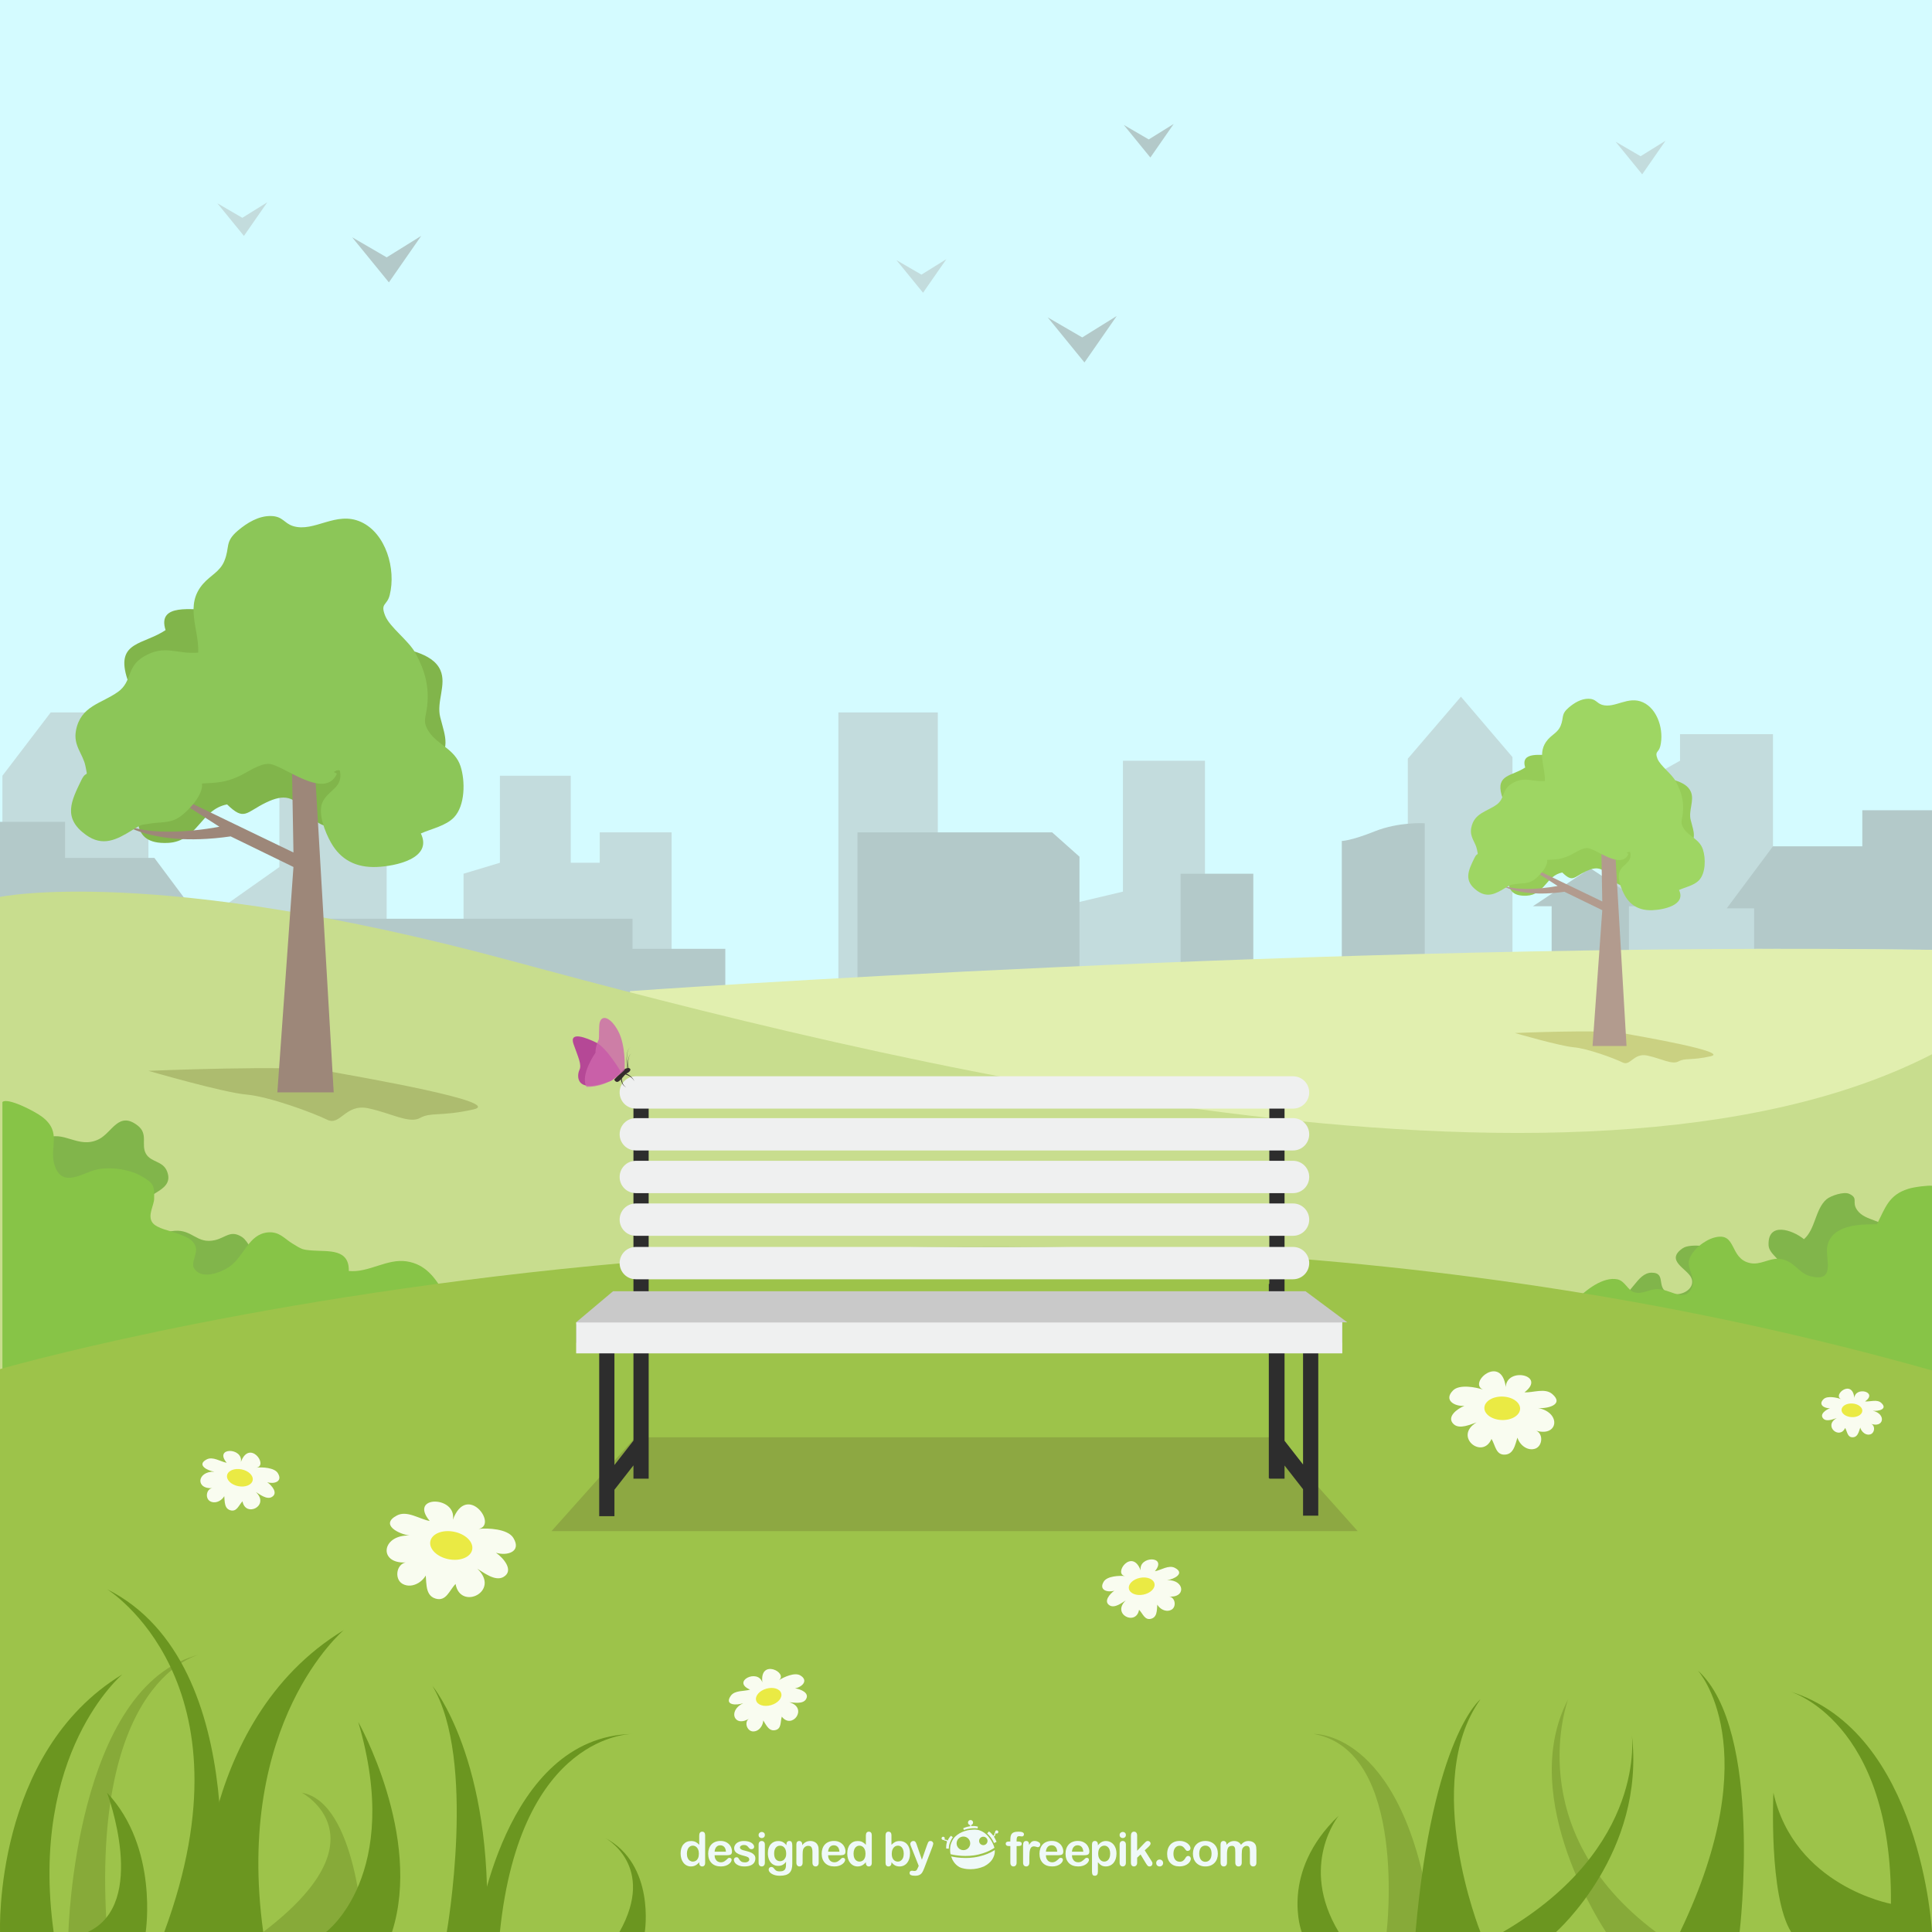 <?xml version="1.0" encoding="UTF-8" standalone="no"?>
<!-- Created with Inkscape (http://www.inkscape.org/) -->

<svg
   xmlns:dc="http://purl.org/dc/elements/1.1/"
   xmlns:cc="http://creativecommons.org/ns#"
   xmlns:rdf="http://www.w3.org/1999/02/22-rdf-syntax-ns#"
   xmlns:svg="http://www.w3.org/2000/svg"
   xmlns="http://www.w3.org/2000/svg"
   xmlns:sodipodi="http://sodipodi.sourceforge.net/DTD/sodipodi-0.dtd"
   xmlns:inkscape="http://www.inkscape.org/namespaces/inkscape"
   id="svg2"
   version="1.1"
   inkscape:version="0.91 r13725"
   xml:space="preserve"
   width="1000"
   height="1000"
   viewBox="0 0 1000 1000"
   sodipodi:docname="settings-bg.svg"><rect x="0" y="0" width="1000" height="1000" fill="#808080" stroke="none"/><defs
     id="defs6"><clipPath
       clipPathUnits="userSpaceOnUse"
       id="clipPath50"><path
         d="M 0,800 800,800 800,0 0,0 0,800 Z"
         id="path52"
         inkscape:connector-curvature="0" /></clipPath><clipPath
       clipPathUnits="userSpaceOnUse"
       id="clipPath136"><path
         d="M 0,800 800,800 800,0 0,0 0,800 Z"
         id="path138"
         inkscape:connector-curvature="0" /></clipPath><clipPath
       clipPathUnits="userSpaceOnUse"
       id="clipPath446"><path
         d="m 242.168,378.494 16.518,0 0,-28.536 -16.518,0 0,28.536 z"
         id="path448"
         inkscape:connector-curvature="0" /></clipPath></defs><sodipodi:namedview
     pagecolor="#ffffff"
     bordercolor="#666666"
     borderopacity="1"
     objecttolerance="10"
     gridtolerance="10"
     guidetolerance="10"
     inkscape:pageopacity="0"
     inkscape:pageshadow="2"
     inkscape:window-width="1366"
     inkscape:window-height="745"
     id="namedview4"
     showgrid="false"
     inkscape:zoom="0.472"
     inkscape:cx="796.56186"
     inkscape:cy="511.24478"
     inkscape:window-x="-8"
     inkscape:window-y="-8"
     inkscape:window-maximized="1"
     inkscape:current-layer="g10" /><g
     id="g10"
     inkscape:groupmode="layer"
     inkscape:label="19383-NSBW7R"
     transform="matrix(1.25,0,0,-1.25,0,1000)"><path
       d="M 0,0 800,0 800,800 0,800 0,0 Z"
       style="fill:#d4fbff;fill-opacity:1;fill-rule:nonzero;stroke:none"
       id="path12"
       inkscape:connector-curvature="0" /><g
       id="g14"
       transform="translate(626.279,407.842)"><path
         d="m 0,0 0,78.667 -21.333,25 -22,-25.667 0,-86.667 L 0,-8.667 0,0 Z"
         style="fill:#c3dcdd;fill-opacity:1;fill-rule:nonzero;stroke:none"
         id="path16"
         inkscape:connector-curvature="0" /></g><g
       id="g18"
       transform="translate(669,403.113)"><path
         d="m 0,0 0,67.007 26.667,14.881 0,10.999 38.486,0 L 65.153,0 0,0 Z"
         style="fill:#c3dcdd;fill-opacity:1;fill-rule:nonzero;stroke:none"
         id="path20"
         inkscape:connector-curvature="0" /></g><g
       id="g22"
       transform="translate(388.333,394.843)"><path
         d="m 0,0 0,110.157 -41.18,0 0,-119.475 41.18,0 L 0,0 Z"
         style="fill:#c3dcdd;fill-opacity:1;fill-rule:nonzero;stroke:none"
         id="path24"
         inkscape:connector-curvature="0" /></g><g
       id="g26"
       transform="translate(278.103,384.696)"><path
         d="m 0,0 0,70.646 -29.769,0 0,-12.599 -12,0 0,36.035 -29.334,0 0,-36.035 -15.055,-4.531 0,-43.369 L 0,0 Z"
         style="fill:#c3dcdd;fill-opacity:1;fill-rule:nonzero;stroke:none"
         id="path28"
         inkscape:connector-curvature="0" /></g><g
       id="g30"
       transform="translate(160.099,394.843)"><path
         d="m 0,0 0,83.935 -44.406,0 0,-37.798 L -87.099,16.021 0,0 Z"
         style="fill:#c3dcdd;fill-opacity:1;fill-rule:nonzero;stroke:none"
         id="path32"
         inkscape:connector-curvature="0" /></g><g
       id="g34"
       transform="translate(61.461,505)"><path
         d="m 0,0 0,-85.431 -60.461,0 0,59.209 L -40.461,0 0,0 Z"
         style="fill:#c3dcdd;fill-opacity:1;fill-rule:nonzero;stroke:none"
         id="path36"
         inkscape:connector-curvature="0" /></g><g
       id="g38"
       transform="translate(498.954,391.424)"><path
         d="m 0,0 0,93.577 -33.968,0 0,-54.206 L -81.297,28.145 -81.297,0 0,0 Z"
         style="fill:#c3dcdd;fill-opacity:1;fill-rule:nonzero;stroke:none"
         id="path40"
         inkscape:connector-curvature="0" /></g><g
       id="g42"
       transform="translate(658.5,440.5)"><path
         d="m 0,0 23.75,-15.75 -7.75,0 0,-20.06 -16,0 -16,0 0,20.06 -7.75,0 L 0,0 Z"
         style="fill:#b3c9c9;fill-opacity:1;fill-rule:nonzero;stroke:none"
         id="path44"
         inkscape:connector-curvature="0" /></g><g
       id="g46"><g
         id="g48"
         clip-path="url(#clipPath50)"><g
           id="g54"
           transform="translate(589.947,406.773)"><path
             d="m 0,0 0,52.333 c 0,0 -10.667,0.667 -20.667,-3.333 -10,-4 -13.666,-4 -13.666,-4 l 0,-49.333 L 0,-4.333 0,0 Z"
             style="fill:#b3c9c9;fill-opacity:1;fill-rule:nonzero;stroke:none"
             id="path56"
             inkscape:connector-curvature="0" /></g><path
           d="m 518.962,383.516 -30.089,0 0,54.696 30.089,0 0,-54.696 z"
           style="fill:#b3c9c9;fill-opacity:1;fill-rule:nonzero;stroke:none"
           id="path58"
           inkscape:connector-curvature="0" /><g
           id="g60"
           transform="translate(446.989,394.843)"><path
             d="m 0,0 0,50.419 -11.322,10.08 -80.595,0 0,-63.919 L 0,0 Z"
             style="fill:#b3c9c9;fill-opacity:1;fill-rule:nonzero;stroke:none"
             id="path62"
             inkscape:connector-curvature="0" /></g><g
           id="g64"
           transform="translate(71.746,402.309)"><path
             d="m 0,0 0,16.757 11.333,0 -19.153,25.686 -36.99,0 0,14.944 -28.857,0 0,-57.804 L 0,0 Z"
             style="fill:#b3c9c9;fill-opacity:1;fill-rule:nonzero;stroke:none"
             id="path66"
             inkscape:connector-curvature="0" /></g><g
           id="g68"
           transform="translate(135,399.06)"><path
             d="m 0,0 0,20.509 126.9,0 0,-12.456 38.433,0 0,-19.109 L 0,-11.056 0,0 Z"
             style="fill:#b3c9c9;fill-opacity:1;fill-rule:nonzero;stroke:none"
             id="path70"
             inkscape:connector-curvature="0" /></g><g
           id="g72"
           transform="translate(726.333,407.113)"><path
             d="m 0,0 0,16.757 -11.333,0 19.153,25.686 36.99,0 0,14.944 28.857,0 0,-57.804 L 0,0 Z"
             style="fill:#b3c9c9;fill-opacity:1;fill-rule:nonzero;stroke:none"
             id="path74"
             inkscape:connector-curvature="0" /></g><g
           id="g76"
           transform="translate(260.873,389.6)"><path
             d="m 0,0 c 0,0 290.26,20.679 539.127,17.096 l 0,-59.92 L 371.269,-73.261 0,-26.459 0,0 Z"
             style="fill:#e1efaf;fill-opacity:1;fill-rule:nonzero;stroke:none"
             id="path78"
             inkscape:connector-curvature="0" /></g><g
           id="g80"
           transform="translate(0,428.592)"><path
             d="m 0,0 c 0,0 64,13.541 212,-26.526 148,-40.066 441,-114.153 588,-38.609 l 0,-191.457 -800,0 L 0,0 Z"
             style="fill:#c8dd8e;fill-opacity:1;fill-rule:nonzero;stroke:none"
             id="path82"
             inkscape:connector-curvature="0" /></g><g
           id="g84"
           transform="translate(106.333,277)"><path
             d="m 0,0 c -0.625,2.856 -3.57,9.042 -5.985,10.677 -4.794,3.248 -6.94,-0.197 -11.346,-1.192 -7.542,-1.702 -9.246,4.433 -16.669,3.864 -7.014,-0.539 -18.257,-6.381 -16.148,7.185 1.346,8.658 16.566,8.27 12.995,17.429 -1.727,4.43 -6.688,3.658 -8.746,7.304 -2.154,3.814 1.07,8.153 -3.4,11.648 -7.884,6.165 -10.578,-2.842 -16.058,-5.616 -8.608,-4.359 -14.752,4.214 -22.466,0.05 -4.639,-2.504 -8.081,-7.378 -10.087,-12.308 -5.286,-12.988 13.835,-25.144 22.398,-32.489 4.596,-3.944 5.368,-8.928 9.304,-12.614 1.353,-1.266 6.161,-2.529 8.068,-3.607 1.411,-0.797 1.974,-2.788 3.587,-3.713 8.273,-4.747 21.7,-5.84 30.869,-4.433 8.057,1.237 26.287,6.326 23.017,15.815"
             style="fill:#81b54b;fill-opacity:1;fill-rule:nonzero;stroke:none"
             id="path86"
             inkscape:connector-curvature="0" /></g><g
           id="g88"
           transform="translate(183.667,265)"><path
             d="m 0,0 c -3.585,5.993 -7.462,11.508 -15.297,12.699 -8.156,1.239 -15.707,-4.804 -23.938,-3.984 0.217,9.338 -8.502,7.993 -14.911,8.47 -4.531,0.337 -4.481,0.483 -8.521,2.948 -3.187,1.944 -5.334,4.97 -9.997,4.566 -8.121,-0.704 -9.928,-10.005 -15.95,-14.181 -3.594,-2.491 -11.836,-5.717 -14.751,-0.55 -1.275,2.258 1.624,6.11 0.73,8.733 -1.225,3.599 -4.493,4.229 -7.315,5.432 -2.757,1.175 -8.844,2.062 -10.648,4.682 -2.048,2.974 0.725,7.093 0.763,9.836 0.072,5.204 0.044,6.309 -5.283,9.347 -5.11,2.913 -13.003,3.969 -18.698,2.669 -5.45,-1.244 -13.729,-7.564 -17.031,1.187 -2.905,7.699 3.26,14.049 -5.304,20.63 -3.217,2.472 -14.541,8.205 -16.516,6.183 l 0,-118.683 L 0,0 Z"
             style="fill:#87c447;fill-opacity:1;fill-rule:nonzero;stroke:none"
             id="path90"
             inkscape:connector-curvature="0" /></g><g
           id="g92"
           transform="translate(669,262.333)"><path
             d="m 0,0 c 6.518,0.272 8.626,10.727 14.963,10.677 6.533,-0.051 1.098,-7.038 7.833,-8.69 5.092,-1.25 10.355,2.41 8.548,6.531 -1.69,3.855 -11.091,7.187 -3.516,12.31 3.325,2.249 14.21,0.518 17.649,-1.445 5.269,-3.007 6.839,-9.094 13.837,-10.063 2.574,-0.356 8.949,-0.047 9.458,3.297 0.476,3.12 -5.258,5.602 -5.436,9.368 -0.472,9.937 9.827,6.491 14.643,2.557 4.774,4.108 4.637,12.447 9.327,16.508 1.742,1.509 7.223,3.299 9.389,2.294 4.069,-1.887 0.897,-3.341 3.307,-6.727 3.618,-5.083 11.105,-3.186 15.159,-10.656 3.811,-7.021 2.21,-17.907 -3.348,-23.508 C 99.465,-9.989 81.265,-4.626 65.157,-4.669 54.571,-4.697 44.174,-5.332 33.599,-5.333 24.045,-5.334 7.505,-3.586 0.667,0.667"
             style="fill:#81b54b;fill-opacity:1;fill-rule:nonzero;stroke:none"
             id="path94"
             inkscape:connector-curvature="0" /></g><g
           id="g96"
           transform="translate(652.667,261.667)"><path
             d="m 0,0 c 3.758,4.013 11.189,9.886 17.151,8.568 2.971,-0.657 4.294,-4.513 6.701,-5.285 3.381,-1.083 5.954,1.1 9.461,1.248 5.786,0.245 11.823,-6.215 14.7,0.938 1.545,3.84 -2.276,7.604 -1.228,11.198 1.204,4.127 6.335,8.122 10.402,9.217 9.512,2.559 5.998,-8.765 14.895,-10.583 4.128,-0.843 7.719,1.978 11.633,1.796 6.268,-0.29 8.134,-5.803 12.886,-7.112 11.198,-3.087 6.48,7.186 7.319,11.983 1.625,9.288 13.44,9.464 20.611,9.416 3.498,6.97 4.944,12.136 12.85,14.648 2.73,0.868 8.474,1.495 9.952,1.301 l 0,-85.965 L 0,0 Z"
             style="fill:#87c447;fill-opacity:1;fill-rule:nonzero;stroke:none"
             id="path98"
             inkscape:connector-curvature="0" /></g><g
           id="g100"
           transform="translate(-1.921,232.527)"><path
             d="m 0,0 c 0,0 392.901,115.527 801.921,0 l 0,-232.527 L 0,-232.527 0,0 Z"
             style="fill:#9dc34a;fill-opacity:1;fill-rule:nonzero;stroke:none"
             id="path102"
             inkscape:connector-curvature="0" /></g><g
           id="g104"
           transform="translate(90.009,715.815)"><path
             d="M 0,0 11,-13.498 20.667,0.415 10.333,-6.004 0,0 Z"
             style="fill:#c3dcdd;fill-opacity:1;fill-rule:nonzero;stroke:none"
             id="path106"
             inkscape:connector-curvature="0" /></g><g
           id="g108"
           transform="translate(145.82,701.743)"><path
             d="M 0,0 15.217,-18.672 28.589,0.573 14.295,-8.305 0,0 Z"
             style="fill:#b3c9c9;fill-opacity:1;fill-rule:nonzero;stroke:none"
             id="path110"
             inkscape:connector-curvature="0" /></g><g
           id="g112"
           transform="translate(669,741.313)"><path
             d="M 0,0 11,-13.498 20.667,0.415 10.333,-6.004 0,0 Z"
             style="fill:#c3dcdd;fill-opacity:1;fill-rule:nonzero;stroke:none"
             id="path114"
             inkscape:connector-curvature="0" /></g><g
           id="g116"
           transform="translate(371.21,692.279)"><path
             d="M 0,0 11,-13.498 20.667,0.414 10.333,-6.004 0,0 Z"
             style="fill:#c3dcdd;fill-opacity:1;fill-rule:nonzero;stroke:none"
             id="path118"
             inkscape:connector-curvature="0" /></g><g
           id="g120"
           transform="translate(433.832,668.585)"><path
             d="M 0,0 15.217,-18.672 28.589,0.573 14.295,-8.305 0,0 Z"
             style="fill:#b3c9c9;fill-opacity:1;fill-rule:nonzero;stroke:none"
             id="path122"
             inkscape:connector-curvature="0" /></g><g
           id="g124"
           transform="translate(465.34,748.269)"><path
             d="M 0,0 11,-13.498 20.667,0.414 10.333,-6.004 0,0 Z"
             style="fill:#b3c9c9;fill-opacity:1;fill-rule:nonzero;stroke:none"
             id="path126"
             inkscape:connector-curvature="0" /></g><g
           id="g128"
           transform="translate(394.26,165.999)"><path
             d="m 0,0 167.922,0 -34.7,38.851 -133.222,0 2.028,0 -133.222,0 L -165.893,0 2.028,0"
             style="fill:#8da842;fill-opacity:1;fill-rule:nonzero;stroke:none"
             id="path130"
             inkscape:connector-curvature="0" /></g></g></g><g
       id="g132"><g
         id="g134"
         clip-path="url(#clipPath136)"><g
           id="g140"
           transform="translate(28.333,0)"><path
             d="M 0,0 C 0,0 2.605,102.333 54.636,115 54.636,115 8.667,105.667 16,0 L 0,0 Z"
             style="fill:#87aa39;fill-opacity:1;fill-rule:nonzero;stroke:none"
             id="path142"
             inkscape:connector-curvature="0" /></g><g
           id="g144"
           transform="translate(150.373,0)"><path
             d="m 0,0 c 0,0 -2.707,53.667 -25.373,57.667 0,0 35.333,-18.667 -16,-57.667 L 0,0 Z"
             style="fill:#87aa39;fill-opacity:1;fill-rule:nonzero;stroke:none"
             id="path146"
             inkscape:connector-curvature="0" /></g><g
           id="g148"
           transform="translate(83,0)"><path
             d="M 0,0 C 0,0 -3.333,87 59.333,125 59.333,125 14,87 26,0 L 0,0 Z"
             style="fill:#6b9620;fill-opacity:1;fill-rule:nonzero;stroke:none"
             id="path150"
             inkscape:connector-curvature="0" /></g><g
           id="g152"
           transform="translate(89.667,0)"><path
             d="m 0,0 c 0,0 16.667,110.872 -45.333,141.936 0,0 62.037,-38.269 23.685,-141.936 L 0,0 Z"
             style="fill:#6b9620;fill-opacity:1;fill-rule:nonzero;stroke:none"
             id="path154"
             inkscape:connector-curvature="0" /></g><g
           id="g156"
           transform="translate(0.026,0)"><path
             d="m 0,0 c 0,0 -2.845,74.244 50.634,106.672 0,0 -38.687,-32.428 -28.446,-106.672 L 0,0 Z"
             style="fill:#6b9620;fill-opacity:1;fill-rule:nonzero;stroke:none"
             id="path158"
             inkscape:connector-curvature="0" /></g><g
           id="g160"
           transform="translate(60.333,0)"><path
             d="m 0,0 c 0,0 5.438,34.929 -16,57.667 0,0 17.333,-46 -8,-57.667 L 0,0 Z"
             style="fill:#6b9620;fill-opacity:1;fill-rule:nonzero;stroke:none"
             id="path162"
             inkscape:connector-curvature="0" /></g><g
           id="g164"
           transform="translate(135,0)"><path
             d="m 0,0 c 0,0 32,23.667 13.333,87 0,0 26.667,-47.333 14,-87 L 0,0 Z"
             style="fill:#6b9620;fill-opacity:1;fill-rule:nonzero;stroke:none"
             id="path166"
             inkscape:connector-curvature="0" /></g><g
           id="g168"
           transform="translate(185,0)"><path
             d="M 0,0 C 0,0 12.5,71.5 -6,102 -6,102 19.5,71.5 16.5,0 L 0,0 Z"
             style="fill:#6b9620;fill-opacity:1;fill-rule:nonzero;stroke:none"
             id="path170"
             inkscape:connector-curvature="0" /></g><g
           id="g172"
           transform="translate(197.5,0)"><path
             d="M 0,0 C 0,0 10.8,81 64.4,82 64.4,82 18,82.5 9.5,0 L 0,0 Z"
             style="fill:#6b9620;fill-opacity:1;fill-rule:nonzero;stroke:none"
             id="path174"
             inkscape:connector-curvature="0" /></g><g
           id="g176"
           transform="translate(267,0)"><path
             d="m 0,0 c 0,0 4.5,28 -16.5,39 0,0 21.5,-11.5 6,-39 L 0,0 Z"
             style="fill:#6b9620;fill-opacity:1;fill-rule:nonzero;stroke:none"
             id="path178"
             inkscape:connector-curvature="0" /></g><g
           id="g180"
           transform="translate(574.176,0)"><path
             d="m 0,0 c 0,0 8.89,75 -30.143,82 0,0 38.904,1.667 49.269,-82 L 0,0 Z"
             style="fill:#87aa39;fill-opacity:1;fill-rule:nonzero;stroke:none"
             id="path182"
             inkscape:connector-curvature="0" /></g><g
           id="g184"
           transform="translate(665,0)"><path
             d="m 0,0 c 0,0 -37.347,55 -15.674,96.333 0,0 -20.326,-54 36.341,-96.333 L 0,0 Z"
             style="fill:#87aa39;fill-opacity:1;fill-rule:nonzero;stroke:none"
             id="path186"
             inkscape:connector-curvature="0" /></g><g
           id="g188"
           transform="translate(800,0)"><path
             d="m 0,0 c 0,0 -4.333,83 -59,99.667 0,0 42.667,-12 42,-88 0,0 -40,7.333 -48.667,46 0,0 -2,-42.667 7.334,-57.667 L 0,0 Z"
             style="fill:#6b9620;fill-opacity:1;fill-rule:nonzero;stroke:none"
             id="path190"
             inkscape:connector-curvature="0" /></g><g
           id="g192"
           transform="translate(644.333,0)"><path
             d="M 0,0 C 0,0 37.333,33 31.333,82 31.333,82 38,35 -22,0 L 0,0 Z"
             style="fill:#6b9620;fill-opacity:1;fill-rule:nonzero;stroke:none"
             id="path194"
             inkscape:connector-curvature="0" /></g><g
           id="g196"
           transform="translate(613,0)"><path
             d="M 0,0 C 0,0 -24.667,61.667 0,96.333 0,96.333 -19.703,81 -26.851,0 L 0,0 Z"
             style="fill:#6b9620;fill-opacity:1;fill-rule:nonzero;stroke:none"
             id="path198"
             inkscape:connector-curvature="0" /></g><g
           id="g200"
           transform="translate(539,0)"><path
             d="m 0,0 c 0,0 -9.333,24.667 15.333,48.167 0,0 -16.666,-20.5 0,-48.167 L 0,0 Z"
             style="fill:#6b9620;fill-opacity:1;fill-rule:nonzero;stroke:none"
             id="path202"
             inkscape:connector-curvature="0" /></g><g
           id="g204"
           transform="translate(720.333,0)"><path
             d="m 0,0 c 0,0 10,83.667 -17.333,108.333 0,0 29.333,-32 -7.334,-108.333 L 0,0 Z"
             style="fill:#6b9620;fill-opacity:1;fill-rule:nonzero;stroke:none"
             id="path206"
             inkscape:connector-curvature="0" /></g><g
           id="g208"
           transform="translate(175.93,149.818)"><path
             d="m 0,0 c 1.052,-3.694 -0.554,-10.281 4.42,-11.76 4.459,-1.325 5.696,3.441 8.293,6.058 2.004,-11.244 18.823,-3.016 9.019,6.309 2.458,-1.459 7.386,-5.453 10.864,-3.381 4.411,2.629 0.022,7.763 -3.159,10.005 4.582,-1.441 10.785,0.373 7.174,6.175 -2.329,3.742 -10.549,4.107 -14.354,3.703 8.17,1.564 -4.856,19.366 -10.658,3.796 1.709,9.972 -18.532,10.198 -9.598,-0.524 -4.225,0.744 -9.347,4.505 -13.584,2.275 -7.141,-3.758 0.767,-7.731 5.26,-8.297 C -18.431,14.753 -19.4,1.748 -6.766,3.314 c -4.972,0.22 -6.198,-6.863 -2.499,-8.968 4.256,-2.424 9.87,1.53 10.37,5.654"
             style="fill:#f9fcf0;fill-opacity:1;fill-rule:nonzero;stroke:none"
             id="path210"
             inkscape:connector-curvature="0" /></g><g
           id="g212"
           transform="translate(195.528,158.333)"><path
             d="m 0,0 c -0.624,-3.141 -5.01,-4.917 -9.797,-3.966 -4.786,0.951 -8.16,4.268 -7.537,7.409 0.624,3.141 5.011,4.917 9.797,3.966 C -2.75,6.458 0.624,3.141 0,0"
             style="fill:#eaea44;fill-opacity:1;fill-rule:nonzero;stroke:none"
             id="path214"
             inkscape:connector-curvature="0" /></g><g
           id="g216"
           transform="translate(92.648,181.83)"><path
             d="m 0,0 c 0.643,-2.259 -0.339,-6.286 2.702,-7.19 2.726,-0.81 3.483,2.104 5.07,3.704 1.226,-6.875 11.509,-1.844 5.514,3.857 1.503,-0.892 4.516,-3.334 6.643,-2.067 2.697,1.607 0.013,4.746 -1.932,6.117 2.802,-0.881 6.594,0.228 4.387,3.775 -1.424,2.288 -6.45,2.511 -8.776,2.264 4.994,0.957 -2.969,11.84 -6.516,2.321 1.045,6.097 -11.331,6.235 -5.869,-0.32 -2.583,0.455 -5.715,2.754 -8.305,1.391 -4.366,-2.298 0.469,-4.727 3.216,-5.073 -7.403,0.241 -7.995,-7.71 -0.27,-6.753 -3.04,0.135 -3.79,-4.196 -1.529,-5.483 2.603,-1.482 6.035,0.935 6.34,3.457"
             style="fill:#f9fcf0;fill-opacity:1;fill-rule:nonzero;stroke:none"
             id="path218"
             inkscape:connector-curvature="0" /></g><g
           id="g220"
           transform="translate(104.63,187.036)"><path
             d="m 0,0 c -0.381,-1.92 -3.063,-3.006 -5.99,-2.425 -2.926,0.582 -4.989,2.61 -4.608,4.53 0.382,1.921 3.064,3.006 5.99,2.425 C -1.682,3.949 0.382,1.92 0,0"
             style="fill:#eaea44;fill-opacity:1;fill-rule:nonzero;stroke:none"
             id="path222"
             inkscape:connector-curvature="0" /></g><g
           id="g224"
           transform="translate(479.435,136.918)"><path
             d="m 0,0 c -0.643,-2.259 0.339,-6.286 -2.702,-7.19 -2.726,-0.81 -3.483,2.104 -5.07,3.704 -1.226,-6.875 -11.509,-1.844 -5.514,3.857 -1.503,-0.892 -4.516,-3.334 -6.643,-2.067 -2.697,1.607 -0.013,4.746 1.932,6.117 -2.802,-0.881 -6.594,0.228 -4.387,3.775 1.424,2.288 6.45,2.511 8.776,2.264 -4.994,0.957 2.969,11.84 6.516,2.321 -1.045,6.097 11.331,6.235 5.869,-0.32 2.583,0.455 5.715,2.754 8.305,1.391 C 11.448,11.554 6.613,9.125 3.866,8.779 11.269,9.02 11.861,1.069 4.136,2.026 7.176,2.161 7.926,-2.17 5.665,-3.457 3.062,-4.939 -0.37,-2.522 -0.675,0"
             style="fill:#f9fcf0;fill-opacity:1;fill-rule:nonzero;stroke:none"
             id="path226"
             inkscape:connector-curvature="0" /></g><g
           id="g228"
           transform="translate(467.453,142.124)"><path
             d="m 0,0 c 0.382,-1.92 3.063,-3.006 5.99,-2.425 2.926,0.582 4.989,2.61 4.608,4.53 C 10.216,4.026 7.534,5.111 4.608,4.53 1.682,3.949 -0.382,1.92 0,0"
             style="fill:#eaea44;fill-opacity:1;fill-rule:nonzero;stroke:none"
             id="path230"
             inkscape:connector-curvature="0" /></g><g
           id="g232"
           transform="translate(770.735,209.849)"><path
             d="m 0,0 c -0.95,-1.612 -1.004,-4.914 -3.53,-4.998 -2.265,-0.076 -2.261,2.322 -3.163,3.875 -2.328,-5.053 -9.243,0.895 -3.474,4.084 -1.338,-0.386 -4.152,-1.662 -5.537,-0.257 -1.755,1.782 0.945,3.661 2.721,4.327 -2.337,-0.116 -5.037,1.503 -2.622,3.793 1.559,1.477 5.477,0.637 7.221,-0.021 -3.658,1.742 4.672,8.529 5.49,0.477 0.422,4.91 9.989,2.526 4.459,-1.428 2.083,-0.169 4.96,0.973 6.682,-0.6 C 11.15,6.602 6.934,5.703 4.747,5.989 10.502,4.685 9.359,-1.564 3.596,0.729 5.967,0.221 5.673,-3.268 3.671,-3.805 1.367,-4.424 -0.792,-1.869 -0.521,0.136"
             style="fill:#f9fcf0;fill-opacity:1;fill-rule:nonzero;stroke:none"
             id="path234"
             inkscape:connector-curvature="0" /></g><g
           id="g236"
           transform="translate(762.547,216.274)"><path
             d="M 0,0 C -0.093,-1.557 1.756,-2.934 4.129,-3.075 6.502,-3.216 8.5,-2.068 8.593,-0.51 8.685,1.047 6.837,2.423 4.464,2.564 2.091,2.705 0.092,1.557 0,0"
             style="fill:#eaea44;fill-opacity:1;fill-rule:nonzero;stroke:none"
             id="path238"
             inkscape:connector-curvature="0" /></g><g
           id="g240"
           transform="translate(61.461,356.589)"><path
             d="m 0,0 c 0,0 59.5,2.5 73.5,0 14,-2.5 74.5,-13 61,-16 -13.5,-3 -17.5,-1 -22,-3.5 -4.5,-2.5 -12,2 -21.5,4 -9.5,2 -11.5,-7.474 -17,-4.737 C 68.5,-17.5 50,-10.626 40.5,-9.813 31,-9 0,0 0,0"
             style="fill:#adbc6f;fill-opacity:1;fill-rule:nonzero;stroke:none"
             id="path242"
             inkscape:connector-curvature="0" /></g><g
           id="g244"
           transform="translate(86.18,547.667)"><path
             d="m 0,0 c -5.68,-0.506 -21.323,2.927 -17.617,-8.581 -9.109,-6.099 -20.323,-4.669 -16.2,-19.086 1.705,-5.963 5.939,-10.404 6.518,-16.452 0.393,-4.098 -1.011,-9.523 -1.535,-13.579 -0.739,-5.721 0.19,-9.752 0.163,-15.39 -0.053,-10.742 -4.563,-24.346 11.975,-23.611 12.355,0.55 13.526,13.85 24.545,15.945 7.251,-7.069 7.739,-3.27 16.151,0.772 7.586,3.645 11.456,2.517 16.684,-4.018 14.162,-17.701 42.877,3.435 53.181,18 6.482,9.163 4.565,12.391 2.267,21.264 -1.695,6.542 2.705,13.511 0.048,19.551 -3.357,7.634 -15.319,8.568 -22.722,11.024 -16.105,5.341 -32.152,12.678 -49.425,12.828 -6.285,0.054 -18.347,-2.721 -22.7,2"
             style="fill:#81b54b;fill-opacity:1;fill-rule:nonzero;stroke:none"
             id="path246"
             inkscape:connector-curvature="0" /></g><g
           id="g248"
           transform="translate(114.846,347.667)"><path
             d="m 0,0 23.333,0 -8,137.333 -9.333,0 0.667,-38 L -50,126.667 -24,110 c 0,0 -32.667,-6.667 -44,4 0,0 12.477,-13.189 48.667,-8 L 6.667,93.333 0,0 Z"
             style="fill:#9d8779;fill-opacity:1;fill-rule:nonzero;stroke:none"
             id="path250"
             inkscape:connector-curvature="0" /></g><g
           id="g252"
           transform="translate(139.513,479.667)"><path
             d="m 0,0 c -4.93,-11.274 -22.231,3.598 -28,4.015 -3.951,0.286 -9.025,-3.511 -12.665,-5.166 -5.552,-2.522 -8.86,-2.628 -15.234,-2.95 0.758,-4.628 -5.808,-11.641 -9.533,-14.047 -3.84,-2.481 -7.483,-1.796 -11.817,-2.532 -4.287,-0.727 -3.135,-0.02 -7.45,-2.688 -6.502,-4.02 -12.23,-7.064 -19.264,-1.978 -9.652,6.977 -6.042,14 -1.922,22.529 2.301,4.763 2.869,0.336 1.75,5.954 -1.012,5.076 -5.127,8.414 -3.913,14.75 1.961,10.234 10.528,11.046 17.4,15.965 5.927,4.242 3.378,10.171 10.48,14.499 8.79,5.357 13.779,0.947 22.732,1.754 0.415,9.826 -5.8,19.639 2.087,28.559 3.075,3.478 6.902,4.967 8.714,9.338 2.42,5.833 0.031,7.909 5.691,12.679 3.772,3.179 8.487,6.066 13.593,5.983 4.977,-0.081 5.436,-2.992 9.168,-4.159 8.817,-2.755 17.823,6.455 28.216,1.674 10.247,-4.713 14.509,-19.462 11.832,-30.213 -1.132,-4.545 -3.975,-3.252 -1.928,-8.503 1.918,-4.923 9.8,-10.313 12.695,-15.764 3.814,-7.18 5.627,-13.539 4.733,-21.767 -0.538,-4.96 -2.056,-6.308 0.723,-10.586 3.535,-5.443 10.787,-7.151 13.11,-14.335 1.981,-6.125 1.905,-16.204 -2.667,-21.074 -3.396,-3.618 -9.457,-4.774 -13.777,-6.723 C 39.798,-35.189 24.098,-38.37 16.453,-38.664 8.028,-38.989 1.592,-35.805 -2.499,-28.518 -4.831,-24.366 -7.974,-16.598 -6.032,-12 -3.81,-6.736 2.735,-6.017 1.233,1.23 0.043,1.7 -0.358,1.122 -1.333,0.667"
             style="fill:#8cc658;fill-opacity:1;fill-rule:nonzero;stroke:none"
             id="path254"
             inkscape:connector-curvature="0" /></g><g
           id="g256"
           transform="translate(284.431,32.434)"><path
             d="m 0,0 c 0,-0.703 0.109,-1.301 0.328,-1.795 0.218,-0.494 0.517,-0.866 0.897,-1.115 0.38,-0.251 0.795,-0.377 1.244,-0.377 0.456,0 0.872,0.119 1.25,0.357 0.376,0.237 0.677,0.602 0.902,1.091 C 4.846,-1.348 4.957,-0.733 4.957,0 4.957,0.691 4.846,1.284 4.621,1.782 4.396,2.278 4.092,2.658 3.709,2.922 3.326,3.184 2.906,3.315 2.451,3.315 1.976,3.315 1.552,3.18 1.178,2.911 0.804,2.643 0.515,2.257 0.309,1.753 0.102,1.249 0,0.665 0,0 m 5.101,-3.809 0,0.257 C 4.752,-3.95 4.409,-4.275 4.07,-4.524 3.731,-4.775 3.364,-4.966 2.968,-5.095 2.572,-5.227 2.141,-5.29 1.672,-5.29 c -0.621,0 -1.196,0.131 -1.725,0.394 -0.528,0.262 -0.986,0.638 -1.371,1.126 -0.388,0.487 -0.68,1.059 -0.879,1.718 -0.2,0.659 -0.3,1.371 -0.3,2.137 0,1.621 0.396,2.886 1.188,3.791 C -0.624,4.78 0.418,5.233 1.71,5.233 2.456,5.233 3.087,5.105 3.6,4.85 4.113,4.593 4.613,4.197 5.101,3.667 l 0,3.827 C 5.101,8.026 5.206,8.428 5.419,8.7 5.63,8.973 5.933,9.108 6.326,9.108 6.718,9.108 7.02,8.983 7.232,8.733 7.445,8.482 7.551,8.115 7.551,7.627 l 0,-11.436 c 0,-0.494 -0.114,-0.864 -0.342,-1.111 -0.228,-0.246 -0.522,-0.37 -0.883,-0.37 -0.355,0 -0.648,0.128 -0.879,0.384 -0.231,0.258 -0.346,0.623 -0.346,1.097"
             style="fill:#eff9f8;fill-opacity:1;fill-rule:nonzero;stroke:none"
             id="path258"
             inkscape:connector-curvature="0" /></g><g
           id="g260"
           transform="translate(295.894,33.251)"><path
             d="M 0,0 4.702,0 C 4.639,0.887 4.398,1.551 3.984,1.99 3.569,2.431 3.024,2.65 2.346,2.65 1.7,2.65 1.169,2.428 0.755,1.982 0.34,1.535 0.089,0.874 0,0 m 5.071,-1.473 -5.071,0 c 0.006,-0.588 0.125,-1.107 0.356,-1.556 0.231,-0.451 0.539,-0.789 0.921,-1.017 0.384,-0.228 0.806,-0.341 1.268,-0.341 0.31,0 0.594,0.035 0.851,0.108 0.256,0.074 0.504,0.186 0.746,0.343 0.24,0.154 0.462,0.321 0.664,0.498 0.202,0.178 0.465,0.42 0.788,0.723 0.133,0.113 0.323,0.171 0.571,0.171 0.266,0 0.481,-0.074 0.645,-0.22 0.164,-0.146 0.248,-0.35 0.248,-0.617 0,-0.234 -0.093,-0.507 -0.276,-0.821 C 6.597,-4.516 6.32,-4.816 5.951,-5.105 5.579,-5.393 5.115,-5.631 4.554,-5.821 3.994,-6.012 3.35,-6.106 2.621,-6.106 c -1.664,0 -2.96,0.475 -3.884,1.424 -0.925,0.95 -1.387,2.239 -1.387,3.866 0,0.766 0.114,1.477 0.342,2.132 0.228,0.656 0.561,1.217 0.997,1.686 0.437,0.469 0.975,0.827 1.615,1.078 0.639,0.25 1.349,0.374 2.128,0.374 1.012,0 1.881,-0.212 2.606,-0.64 0.726,-0.427 1.269,-0.98 1.629,-1.657 0.36,-0.677 0.542,-1.369 0.542,-2.07 0,-0.653 -0.187,-1.075 -0.56,-1.27 -0.373,-0.192 -0.899,-0.29 -1.578,-0.29"
             style="fill:#eff9f8;fill-opacity:1;fill-rule:nonzero;stroke:none"
             id="path262"
             inkscape:connector-curvature="0" /></g><g
           id="g264"
           transform="translate(312.78,30.536)"><path
             d="m 0,0 c 0,-0.716 -0.173,-1.329 -0.522,-1.839 -0.348,-0.51 -0.863,-0.896 -1.544,-1.159 -0.68,-0.263 -1.508,-0.394 -2.483,-0.394 -0.931,0 -1.729,0.143 -2.394,0.428 -0.664,0.284 -1.156,0.642 -1.472,1.068 -0.317,0.428 -0.475,0.856 -0.475,1.288 0,0.285 0.101,0.528 0.304,0.73 0.203,0.202 0.46,0.304 0.77,0.304 0.272,0 0.48,-0.067 0.626,-0.199 0.146,-0.133 0.286,-0.321 0.418,-0.56 0.266,-0.464 0.585,-0.807 0.955,-1.036 0.37,-0.228 0.875,-0.342 1.515,-0.342 0.519,0 0.945,0.116 1.278,0.347 0.332,0.232 0.498,0.496 0.498,0.794 0,0.456 -0.172,0.787 -0.518,0.996 -0.345,0.209 -0.913,0.409 -1.705,0.599 -0.893,0.221 -1.619,0.454 -2.18,0.699 -0.56,0.242 -1.008,0.564 -1.343,0.962 -0.336,0.4 -0.504,0.891 -0.504,1.473 0,0.519 0.155,1.01 0.465,1.473 0.311,0.461 0.768,0.83 1.374,1.105 0.604,0.277 1.333,0.414 2.188,0.414 0.671,0 1.275,-0.069 1.809,-0.21 0.536,-0.137 0.983,-0.326 1.34,-0.56 0.358,-0.234 0.63,-0.493 0.816,-0.777 0.187,-0.286 0.28,-0.564 0.28,-0.837 0,-0.297 -0.099,-0.541 -0.298,-0.732 C -1.001,3.847 -1.285,3.75 -1.653,3.75 c -0.266,0 -0.492,0.076 -0.679,0.229 -0.186,0.152 -0.4,0.379 -0.641,0.683 -0.196,0.253 -0.426,0.456 -0.692,0.608 -0.267,0.153 -0.628,0.228 -1.084,0.228 -0.469,0 -0.858,-0.099 -1.168,-0.3 C -6.227,5 -6.382,4.752 -6.382,4.454 c 0,-0.273 0.113,-0.496 0.341,-0.67 C -5.812,3.609 -5.506,3.465 -5.119,3.352 -4.732,3.238 -4.202,3.1 -3.523,2.935 -2.72,2.737 -2.063,2.503 -1.553,2.231 -1.043,1.96 -0.657,1.638 -0.393,1.267 -0.131,0.896 0,0.475 0,0"
             style="fill:#eff9f8;fill-opacity:1;fill-rule:nonzero;stroke:none"
             id="path266"
             inkscape:connector-curvature="0" /></g><g
           id="g268"
           transform="translate(316.712,36.215)"><path
             d="m 0,0 0,-7.493 c 0,-0.52 -0.124,-0.913 -0.371,-1.179 -0.247,-0.266 -0.56,-0.398 -0.94,-0.398 -0.38,0 -0.689,0.135 -0.926,0.408 -0.238,0.272 -0.356,0.662 -0.356,1.169 l 0,7.418 c 0,0.512 0.118,0.898 0.356,1.158 0.237,0.26 0.546,0.39 0.926,0.39 0.38,0 0.693,-0.13 0.94,-0.39 C -0.124,0.823 0,0.462 0,0 m -1.283,2.678 c -0.36,0 -0.669,0.111 -0.925,0.333 -0.257,0.22 -0.385,0.534 -0.385,0.94 0,0.368 0.131,0.669 0.394,0.907 0.262,0.239 0.569,0.357 0.916,0.357 0.336,0 0.634,-0.108 0.893,-0.323 C -0.13,4.676 0,4.363 0,3.951 0,3.552 -0.127,3.24 -0.381,3.016 -0.634,2.791 -0.935,2.678 -1.283,2.678"
             style="fill:#eff9f8;fill-opacity:1;fill-rule:nonzero;stroke:none"
             id="path270"
             inkscape:connector-curvature="0" /></g><g
           id="g272"
           transform="translate(320.558,32.501)"><path
             d="m 0,0 c 0,-1.051 0.229,-1.846 0.688,-2.384 0.459,-0.539 1.053,-0.807 1.781,-0.807 0.43,0 0.837,0.116 1.22,0.346 0.384,0.232 0.695,0.58 0.936,1.045 0.24,0.466 0.361,1.03 0.361,1.696 0,1.056 -0.232,1.88 -0.698,2.468 C 3.822,2.953 3.21,3.248 2.45,3.248 1.708,3.248 1.115,2.966 0.669,2.402 0.223,1.84 0,1.038 0,0 m 7.513,3.286 0,-7.531 C 7.513,-5.106 7.42,-5.848 7.236,-6.469 7.054,-7.088 6.759,-7.602 6.353,-8.007 5.948,-8.411 5.418,-8.713 4.763,-8.908 4.108,-9.105 3.292,-9.203 2.317,-9.203 c -0.893,0 -1.691,0.125 -2.394,0.375 -0.702,0.251 -1.243,0.573 -1.624,0.969 -0.379,0.395 -0.57,0.802 -0.57,1.22 0,0.317 0.108,0.576 0.324,0.774 0.215,0.2 0.475,0.3 0.778,0.3 0.38,0 0.712,-0.168 0.998,-0.503 0.138,-0.171 0.282,-0.345 0.431,-0.519 0.149,-0.175 0.315,-0.323 0.494,-0.447 0.181,-0.122 0.398,-0.214 0.651,-0.275 0.253,-0.058 0.545,-0.089 0.874,-0.089 0.671,0 1.192,0.092 1.563,0.28 0.37,0.186 0.63,0.448 0.779,0.784 0.149,0.334 0.235,0.693 0.261,1.077 0.025,0.384 0.044,0.999 0.056,1.849 C 4.539,-3.967 4.08,-4.392 3.556,-4.683 3.034,-4.974 2.412,-5.119 1.69,-5.119 c -0.867,0 -1.625,0.222 -2.275,0.665 -0.648,0.443 -1.147,1.063 -1.495,1.861 -0.349,0.799 -0.522,1.719 -0.522,2.764 0,0.778 0.105,1.482 0.317,2.108 0.213,0.628 0.515,1.157 0.908,1.587 0.392,0.431 0.845,0.755 1.357,0.974 0.513,0.218 1.077,0.327 1.691,0.327 0.734,0 1.371,-0.142 1.91,-0.422 0.537,-0.283 1.038,-0.724 1.5,-1.326 l 0,0.352 c 0,0.45 0.11,0.797 0.332,1.045 0.222,0.246 0.507,0.371 0.856,0.371 0.5,0 0.832,-0.164 0.996,-0.49 C 7.43,4.371 7.513,3.9 7.513,3.286"
             style="fill:#eff9f8;fill-opacity:1;fill-rule:nonzero;stroke:none"
             id="path274"
             inkscape:connector-curvature="0" /></g><g
           id="g276"
           transform="translate(332.191,36.253)"><path
             d="m 0,0 0,-0.313 c 0.455,0.601 0.954,1.043 1.496,1.325 0.541,0.281 1.163,0.423 1.866,0.423 0.684,0 1.295,-0.15 1.833,-0.448 0.538,-0.298 0.941,-0.718 1.206,-1.261 0.172,-0.318 0.282,-0.661 0.332,-1.027 0.051,-0.368 0.078,-0.836 0.078,-1.406 l 0,-4.824 c 0,-0.52 -0.12,-0.913 -0.357,-1.179 -0.238,-0.266 -0.546,-0.398 -0.926,-0.398 -0.387,0 -0.7,0.135 -0.941,0.408 -0.241,0.272 -0.36,0.662 -0.36,1.169 l 0,4.321 c 0,0.855 -0.12,1.509 -0.357,1.961 -0.238,0.452 -0.71,0.68 -1.42,0.68 -0.462,0 -0.883,-0.138 -1.263,-0.413 C 0.807,-1.259 0.528,-1.638 0.351,-2.118 0.225,-2.505 0.161,-3.226 0.161,-4.283 l 0,-3.248 c 0,-0.526 -0.122,-0.921 -0.365,-1.184 -0.244,-0.263 -0.559,-0.393 -0.945,-0.393 -0.374,0 -0.681,0.135 -0.922,0.408 -0.24,0.272 -0.361,0.662 -0.361,1.169 l 0,7.493 c 0,0.494 0.108,0.863 0.323,1.107 0.216,0.243 0.51,0.366 0.883,0.366 0.229,0 0.434,-0.054 0.619,-0.163 0.182,-0.108 0.33,-0.269 0.441,-0.483 C -0.055,0.573 0,0.31 0,0"
             style="fill:#eff9f8;fill-opacity:1;fill-rule:nonzero;stroke:none"
             id="path278"
             inkscape:connector-curvature="0" /></g><g
           id="g280"
           transform="translate(342.894,33.251)"><path
             d="M 0,0 4.701,0 C 4.638,0.887 4.399,1.551 3.984,1.99 3.569,2.431 3.023,2.65 2.346,2.65 1.7,2.65 1.169,2.428 0.754,1.982 0.339,1.535 0.089,0.874 0,0 m 5.071,-1.473 -5.071,0 c 0.007,-0.588 0.125,-1.107 0.357,-1.556 0.23,-0.451 0.537,-0.789 0.921,-1.017 0.382,-0.228 0.805,-0.341 1.267,-0.341 0.31,0 0.594,0.035 0.851,0.108 0.255,0.074 0.504,0.186 0.746,0.343 0.239,0.154 0.461,0.321 0.665,0.498 0.201,0.178 0.464,0.42 0.787,0.723 0.133,0.113 0.323,0.171 0.57,0.171 0.266,0 0.482,-0.074 0.646,-0.22 0.165,-0.146 0.247,-0.35 0.247,-0.617 0,-0.234 -0.092,-0.507 -0.276,-0.821 C 6.597,-4.516 6.32,-4.816 5.95,-5.105 5.579,-5.393 5.115,-5.631 4.554,-5.821 3.994,-6.012 3.349,-6.106 2.621,-6.106 c -1.665,0 -2.96,0.475 -3.885,1.424 -0.924,0.95 -1.386,2.239 -1.386,3.866 0,0.766 0.114,1.477 0.341,2.132 0.228,0.656 0.562,1.217 0.999,1.686 0.436,0.469 0.975,0.827 1.614,1.078 0.639,0.25 1.349,0.374 2.128,0.374 1.012,0 1.88,-0.212 2.606,-0.64 0.725,-0.427 1.268,-0.98 1.63,-1.657 0.36,-0.677 0.541,-1.369 0.541,-2.07 0,-0.653 -0.187,-1.075 -0.561,-1.27 -0.373,-0.192 -0.898,-0.29 -1.577,-0.29"
             style="fill:#eff9f8;fill-opacity:1;fill-rule:nonzero;stroke:none"
             id="path282"
             inkscape:connector-curvature="0" /></g><g
           id="g284"
           transform="translate(353.436,32.434)"><path
             d="m 0,0 c 0,-0.703 0.108,-1.301 0.327,-1.795 0.219,-0.494 0.518,-0.866 0.899,-1.115 0.379,-0.251 0.794,-0.377 1.243,-0.377 0.456,0 0.873,0.119 1.249,0.357 0.377,0.237 0.678,0.602 0.902,1.091 C 4.845,-1.348 4.958,-0.733 4.958,0 4.958,0.691 4.845,1.284 4.62,1.782 4.396,2.278 4.092,2.658 3.708,2.922 3.325,3.184 2.906,3.315 2.45,3.315 1.976,3.315 1.551,3.18 1.177,2.911 0.804,2.643 0.514,2.257 0.308,1.753 0.102,1.249 0,0.665 0,0 m 5.1,-3.809 0,0.257 C 4.751,-3.95 4.408,-4.275 4.069,-4.524 3.73,-4.775 3.364,-4.966 2.968,-5.095 2.573,-5.227 2.14,-5.29 1.672,-5.29 c -0.622,0 -1.196,0.131 -1.724,0.394 -0.529,0.262 -0.987,0.638 -1.373,1.126 -0.386,0.487 -0.679,1.059 -0.878,1.718 -0.2,0.659 -0.3,1.371 -0.3,2.137 0,1.621 0.396,2.886 1.188,3.791 C -0.624,4.78 0.418,5.233 1.71,5.233 2.457,5.233 3.087,5.105 3.6,4.85 4.112,4.593 4.613,4.197 5.1,3.667 l 0,3.827 C 5.1,8.026 5.206,8.428 5.418,8.7 5.63,8.973 5.933,9.108 6.326,9.108 6.718,9.108 7.02,8.983 7.233,8.733 7.444,8.482 7.551,8.115 7.551,7.627 l 0,-11.436 C 7.551,-4.303 7.437,-4.673 7.209,-4.92 6.981,-5.166 6.687,-5.29 6.326,-5.29 5.971,-5.29 5.678,-5.162 5.447,-4.906 5.215,-4.648 5.1,-4.283 5.1,-3.809"
             style="fill:#eff9f8;fill-opacity:1;fill-rule:nonzero;stroke:none"
             id="path286"
             inkscape:connector-curvature="0" /></g><g
           id="g288"
           transform="translate(369.257,32.358)"><path
             d="m 0,0 c 0,-1.032 0.236,-1.824 0.708,-2.378 0.471,-0.555 1.09,-0.833 1.857,-0.833 0.651,0 1.214,0.283 1.685,0.851 0.472,0.567 0.708,1.379 0.708,2.436 C 4.958,0.76 4.86,1.35 4.664,1.843 4.467,2.337 4.189,2.719 3.828,2.987 3.467,3.256 3.045,3.391 2.565,3.391 2.071,3.391 1.63,3.256 1.244,2.987 0.858,2.719 0.554,2.329 0.332,1.819 0.111,1.311 0,0.703 0,0 m -0.124,7.703 0,-3.96 C 0.364,4.249 0.861,4.638 1.368,4.906 1.874,5.175 2.501,5.31 3.249,5.31 4.11,5.31 4.864,5.105 5.514,4.698 6.162,4.288 6.666,3.696 7.024,2.921 7.381,2.146 7.561,1.226 7.561,0.161 c 0,-0.785 -0.1,-1.504 -0.299,-2.16 C 7.062,-2.654 6.772,-3.223 6.393,-3.703 6.012,-4.185 5.552,-4.558 5.011,-4.82 4.469,-5.083 3.872,-5.214 3.22,-5.214 c -0.399,0 -0.775,0.047 -1.125,0.143 -0.352,0.094 -0.652,0.218 -0.898,0.375 -0.246,0.154 -0.457,0.314 -0.631,0.479 -0.175,0.164 -0.405,0.412 -0.69,0.741 l 0,-0.256 c 0,-0.488 -0.117,-0.857 -0.351,-1.108 -0.233,-0.25 -0.531,-0.374 -0.893,-0.374 -0.367,0 -0.66,0.124 -0.878,0.374 -0.219,0.251 -0.328,0.62 -0.328,1.108 l 0,11.322 c 0,0.525 0.106,0.923 0.318,1.191 0.212,0.269 0.509,0.404 0.888,0.404 0.4,0 0.706,-0.128 0.922,-0.384 0.215,-0.258 0.322,-0.622 0.322,-1.098"
             style="fill:#eff9f8;fill-opacity:1;fill-rule:nonzero;stroke:none"
             id="path290"
             inkscape:connector-curvature="0" /></g><g
           id="g292"
           transform="translate(380.18,26.821)"><path
             d="m 0,0 0.237,0.58 -3.191,8.035 c -0.196,0.461 -0.295,0.798 -0.295,1.007 0,0.222 0.058,0.427 0.171,0.616 0.115,0.191 0.271,0.343 0.47,0.456 0.2,0.116 0.407,0.172 0.623,0.172 0.373,0 0.654,-0.119 0.845,-0.356 0.191,-0.237 0.358,-0.577 0.503,-1.021 l 2.195,-6.382 2.08,5.936 c 0.164,0.48 0.313,0.857 0.446,1.13 0.133,0.272 0.273,0.456 0.422,0.55 0.149,0.095 0.36,0.143 0.632,0.143 0.197,0 0.385,-0.052 0.566,-0.157 0.18,-0.104 0.319,-0.245 0.417,-0.423 C 6.219,10.109 6.269,9.923 6.269,9.727 6.243,9.607 6.203,9.436 6.145,9.213 6.087,8.992 6.019,8.766 5.937,8.539 L 2.555,-0.313 C 2.263,-1.092 1.979,-1.702 1.7,-2.145 1.421,-2.589 1.053,-2.931 0.593,-3.167 0.134,-3.405 -0.485,-3.523 -1.264,-3.523 c -0.759,0 -1.329,0.082 -1.708,0.246 -0.381,0.166 -0.57,0.466 -0.57,0.903 0,0.297 0.089,0.527 0.271,0.688 0.179,0.162 0.447,0.244 0.801,0.244 0.139,0 0.276,-0.02 0.409,-0.059 0.165,-0.037 0.307,-0.057 0.427,-0.057 0.297,0 0.532,0.044 0.703,0.134 0.171,0.088 0.324,0.241 0.461,0.461 C -0.334,-0.746 -0.177,-0.424 0,0"
             style="fill:#eff9f8;fill-opacity:1;fill-rule:nonzero;stroke:none"
             id="path294"
             inkscape:connector-curvature="0" /></g><g
           id="g296"
           transform="translate(417.743,37.463)"><path
             d="m 0,0 0.618,0 0,0.778 c 0,0.815 0.1,1.457 0.307,1.938 0.204,0.478 0.555,0.826 1.047,1.045 0.49,0.217 1.163,0.326 2.016,0.326 1.52,0 2.273,-0.367 2.273,-1.114 C 6.261,2.734 6.182,2.528 6.021,2.357 5.866,2.189 5.678,2.102 5.463,2.102 5.363,2.102 5.185,2.12 4.936,2.161 4.698,2.194 4.483,2.217 4.312,2.217 3.845,2.217 3.546,2.076 3.407,1.802 3.28,1.526 3.212,1.133 3.212,0.617 L 3.212,0 3.845,0 C 4.836,0 5.326,-0.297 5.326,-0.895 5.326,-1.314 5.199,-1.586 4.934,-1.7 4.672,-1.814 4.31,-1.871 3.845,-1.871 l -0.633,0 0,-6.871 c 0,-0.511 -0.12,-0.901 -0.369,-1.168 -0.241,-0.273 -0.554,-0.406 -0.943,-0.406 -0.367,0 -0.67,0.133 -0.917,0.406 -0.245,0.267 -0.365,0.657 -0.365,1.168 l 0,6.871 -0.714,0 c -0.388,0 -0.682,0.084 -0.893,0.262 -0.209,0.171 -0.315,0.399 -0.315,0.677 C -1.304,-0.308 -0.869,0 0,0"
             style="fill:#eff9f8;fill-opacity:1;fill-rule:nonzero;stroke:none"
             id="path298"
             inkscape:connector-curvature="0" /></g><g
           id="g300"
           transform="translate(426.232,30.889)"><path
             d="m 0,0 0,-2.168 c 0,-0.523 -0.133,-0.919 -0.374,-1.18 -0.247,-0.265 -0.559,-0.394 -0.937,-0.394 -0.382,0 -0.688,0.131 -0.927,0.4 -0.237,0.264 -0.361,0.656 -0.361,1.174 l 0,7.223 c 0,1.166 0.42,1.749 1.261,1.749 0.434,0 0.743,-0.135 0.934,-0.408 0.189,-0.274 0.295,-0.674 0.317,-1.209 0.308,0.535 0.624,0.935 0.948,1.209 0.332,0.273 0.763,0.408 1.31,0.408 0.549,0 1.072,-0.135 1.585,-0.408 C 4.271,6.122 4.527,5.759 4.527,5.311 4.527,4.996 4.417,4.73 4.201,4.529 3.981,4.32 3.747,4.218 3.495,4.218 3.396,4.218 3.164,4.28 2.803,4.398 2.438,4.511 2.114,4.57 1.84,4.57 1.46,4.57 1.147,4.468 0.908,4.273 0.666,4.067 0.478,3.775 0.344,3.386 0.215,2.991 0.125,2.521 0.071,1.982 0.022,1.439 0,0.778 0,0"
             style="fill:#eff9f8;fill-opacity:1;fill-rule:nonzero;stroke:none"
             id="path302"
             inkscape:connector-curvature="0" /></g><g
           id="g304"
           transform="translate(433.079,33.256)"><path
             d="M 0,0 4.701,0 C 4.639,0.885 4.403,1.55 3.987,1.986 3.569,2.429 3.028,2.646 2.347,2.646 1.701,2.646 1.17,2.427 0.755,1.978 0.341,1.531 0.087,0.873 0,0 m 5.074,-1.475 -5.074,0 c 0.009,-0.588 0.124,-1.11 0.355,-1.558 0.235,-0.446 0.54,-0.786 0.924,-1.017 0.385,-0.227 0.804,-0.34 1.269,-0.34 0.31,0 0.593,0.034 0.849,0.112 0.254,0.069 0.505,0.185 0.746,0.34 0.242,0.153 0.46,0.319 0.664,0.5 0.202,0.175 0.466,0.417 0.79,0.719 0.134,0.114 0.324,0.174 0.568,0.174 0.269,0 0.482,-0.074 0.649,-0.222 0.166,-0.147 0.244,-0.35 0.244,-0.617 0,-0.235 -0.089,-0.508 -0.268,-0.819 C 6.603,-4.52 6.327,-4.819 5.954,-5.109 5.58,-5.395 5.115,-5.637 4.557,-5.823 3.997,-6.014 3.351,-6.109 2.625,-6.109 c -1.671,0 -2.964,0.472 -3.887,1.422 -0.924,0.952 -1.391,2.242 -1.391,3.868 0,0.766 0.117,1.478 0.347,2.134 0.225,0.659 0.558,1.216 0.999,1.688 0.436,0.471 0.97,0.828 1.613,1.078 0.637,0.249 1.346,0.374 2.128,0.374 1.01,0 1.88,-0.214 2.606,-0.645 C 5.764,3.387 6.314,2.833 6.669,2.155 7.03,1.475 7.211,0.787 7.211,0.081 c 0,-0.648 -0.189,-1.07 -0.562,-1.266 -0.373,-0.193 -0.897,-0.29 -1.575,-0.29"
             style="fill:#eff9f8;fill-opacity:1;fill-rule:nonzero;stroke:none"
             id="path306"
             inkscape:connector-curvature="0" /></g><g
           id="g308"
           transform="translate(443.867,33.256)"><path
             d="M 0,0 4.701,0 C 4.638,0.885 4.397,1.55 3.986,1.986 3.565,2.429 3.024,2.646 2.344,2.646 1.698,2.646 1.168,2.427 0.751,1.978 0.338,1.531 0.084,0.873 0,0 m 5.073,-1.475 -5.073,0 c 0.006,-0.588 0.125,-1.11 0.354,-1.558 0.232,-0.446 0.539,-0.786 0.921,-1.017 0.383,-0.227 0.806,-0.34 1.272,-0.34 0.307,0 0.593,0.034 0.845,0.112 0.258,0.069 0.505,0.185 0.75,0.34 0.242,0.153 0.46,0.319 0.664,0.5 0.199,0.175 0.464,0.417 0.788,0.719 0.134,0.114 0.326,0.174 0.568,0.174 0.269,0 0.484,-0.074 0.65,-0.222 0.165,-0.147 0.241,-0.35 0.241,-0.617 0,-0.235 -0.087,-0.508 -0.274,-0.819 C 6.602,-4.52 6.324,-4.819 5.949,-5.109 5.579,-5.395 5.109,-5.637 4.554,-5.823 3.996,-6.014 3.346,-6.109 2.619,-6.109 c -1.667,0 -2.959,0.472 -3.887,1.422 -0.923,0.952 -1.388,2.242 -1.388,3.868 0,0.766 0.116,1.478 0.347,2.134 0.227,0.659 0.559,1.216 0.997,1.688 0.435,0.471 0.972,0.828 1.614,1.078 0.637,0.249 1.35,0.374 2.129,0.374 1.008,0 1.878,-0.214 2.613,-0.645 C 5.764,3.387 6.309,2.833 6.665,2.155 7.024,1.475 7.21,0.787 7.21,0.081 7.21,-0.567 7.018,-0.989 6.648,-1.185 6.273,-1.378 5.749,-1.475 5.073,-1.475"
             style="fill:#eff9f8;fill-opacity:1;fill-rule:nonzero;stroke:none"
             id="path310"
             inkscape:connector-curvature="0" /></g><g
           id="g312"
           transform="translate(459.704,32.466)"><path
             d="m 0,0 c 0,0.684 -0.106,1.273 -0.314,1.763 -0.209,0.492 -0.499,0.867 -0.867,1.128 -0.367,0.262 -0.782,0.396 -1.232,0.396 -0.714,0 -1.318,-0.284 -1.809,-0.844 -0.492,-0.566 -0.739,-1.395 -0.739,-2.493 0,-1.026 0.244,-1.833 0.735,-2.406 0.488,-0.573 1.086,-0.858 1.813,-0.858 0.429,0 0.83,0.125 1.197,0.372 0.371,0.253 0.665,0.626 0.884,1.126 C -0.111,-1.314 0,-0.708 0,0 m -5.084,3.768 0,-0.311 c 0.486,0.601 0.994,1.042 1.524,1.324 0.519,0.284 1.119,0.427 1.783,0.427 C -0.982,5.208 -0.242,5 0.43,4.591 1.101,4.177 1.628,3.575 2.019,2.784 2.408,1.989 2.605,1.055 2.605,-0.029 2.605,-0.825 2.492,-1.561 2.269,-2.23 2.045,-2.898 1.731,-3.457 1.34,-3.91 0.946,-4.36 0.484,-4.712 -0.05,-4.956 c -0.542,-0.241 -1.111,-0.363 -1.727,-0.363 -0.739,0 -1.365,0.148 -1.866,0.447 -0.502,0.292 -0.982,0.733 -1.441,1.306 l 0,-3.893 c 0,-1.136 -0.416,-1.71 -1.244,-1.71 -0.49,0 -0.809,0.146 -0.972,0.439 -0.151,0.299 -0.233,0.724 -0.233,1.291 l 0,11.194 c 0,0.495 0.106,0.859 0.32,1.107 0.215,0.24 0.512,0.365 0.885,0.365 0.369,0 0.666,-0.125 0.895,-0.375 0.236,-0.253 0.349,-0.61 0.349,-1.084"
             style="fill:#eff9f8;fill-opacity:1;fill-rule:nonzero;stroke:none"
             id="path314"
             inkscape:connector-curvature="0" /></g><g
           id="g316"
           transform="translate(466.204,36.221)"><path
             d="m 0,0 0,-7.502 c 0,-0.516 -0.124,-0.908 -0.37,-1.172 -0.25,-0.269 -0.561,-0.4 -0.941,-0.4 -0.381,0 -0.685,0.133 -0.928,0.406 -0.234,0.276 -0.356,0.665 -0.356,1.166 l 0,7.428 c 0,0.51 0.122,0.894 0.356,1.154 0.243,0.265 0.547,0.392 0.928,0.392 0.38,0 0.691,-0.127 0.941,-0.392 C -0.124,0.82 0,0.458 0,0 m -1.284,2.679 c -0.362,0 -0.669,0.114 -0.923,0.335 -0.26,0.222 -0.388,0.532 -0.388,0.936 0,0.368 0.131,0.67 0.397,0.91 0.262,0.235 0.566,0.356 0.914,0.356 0.34,0 0.636,-0.107 0.893,-0.32 C -0.131,4.678 0,4.362 0,3.95 0,3.551 -0.127,3.239 -0.378,3.015 -0.632,2.793 -0.933,2.679 -1.284,2.679"
             style="fill:#eff9f8;fill-opacity:1;fill-rule:nonzero;stroke:none"
             id="path318"
             inkscape:connector-curvature="0" /></g><g
           id="g320"
           transform="translate(474.563,28.33)"><path
             d="m 0,0 -2.284,3.766 -1.408,-1.328 0,-2.066 c 0,-0.499 -0.133,-0.882 -0.397,-1.149 -0.257,-0.273 -0.566,-0.407 -0.906,-0.407 -0.399,0 -0.715,0.131 -0.941,0.401 -0.226,0.263 -0.343,0.656 -0.343,1.174 l 0,11.063 c 0,0.573 0.114,1.011 0.331,1.314 0.222,0.304 0.545,0.452 0.953,0.452 0.399,0 0.713,-0.137 0.949,-0.411 0.234,-0.271 0.354,-0.674 0.354,-1.202 l 0,-6.294 2.916,3.063 C -0.414,8.752 -0.144,9.017 0.051,9.154 0.24,9.293 0.47,9.362 0.74,9.362 1.066,9.362 1.334,9.259 1.556,9.054 1.767,8.848 1.876,8.588 1.876,8.28 1.876,7.901 1.522,7.392 0.821,6.759 L -0.556,5.496 2.104,1.313 C 2.297,1 2.442,0.77 2.527,0.607 2.611,0.448 2.657,0.288 2.657,0.145 2.657,-0.268 2.543,-0.589 2.316,-0.83 2.092,-1.066 1.793,-1.184 1.431,-1.184 1.114,-1.184 0.867,-1.103 0.697,-0.928 0.527,-0.755 0.29,-0.444 0,0"
             style="fill:#eff9f8;fill-opacity:1;fill-rule:nonzero;stroke:none"
             id="path322"
             inkscape:connector-curvature="0" /></g><g
           id="g324"
           transform="translate(480.199,27.146)"><path
             d="m 0,0 c -0.392,0 -0.728,0.126 -1.014,0.381 -0.284,0.249 -0.428,0.605 -0.428,1.064 0,0.386 0.137,0.719 0.41,0.996 0.274,0.279 0.607,0.418 1.008,0.418 0.397,0 0.735,-0.139 1.022,-0.412 C 1.277,2.172 1.42,1.835 1.42,1.445 1.42,0.993 1.277,0.638 0.998,0.386 0.711,0.126 0.379,0 0,0"
             style="fill:#eff9f8;fill-opacity:1;fill-rule:nonzero;stroke:none"
             id="path326"
             inkscape:connector-curvature="0" /></g><g
           id="g328"
           transform="translate(493.097,30.356)"><path
             d="m 0,0 c 0,-0.32 -0.097,-0.668 -0.291,-1.034 -0.191,-0.37 -0.488,-0.718 -0.886,-1.05 -0.394,-0.332 -0.891,-0.602 -1.495,-0.804 -0.6,-0.202 -1.28,-0.306 -2.03,-0.306 -1.607,0 -2.858,0.469 -3.758,1.401 -0.895,0.936 -1.346,2.189 -1.346,3.76 0,1.067 0.205,2.006 0.62,2.824 0.407,0.814 1.003,1.447 1.781,1.894 0.779,0.448 1.716,0.67 2.794,0.67 0.673,0 1.288,-0.098 1.852,-0.295 0.561,-0.196 1.033,-0.452 1.425,-0.759 0.387,-0.315 0.686,-0.644 0.89,-0.992 C -0.237,4.957 -0.137,4.628 -0.137,4.321 -0.137,4.014 -0.25,3.75 -0.479,3.534 -0.715,3.319 -0.995,3.21 -1.318,3.21 c -0.219,0 -0.398,0.057 -0.541,0.166 -0.144,0.112 -0.305,0.29 -0.479,0.542 -0.317,0.478 -0.646,0.842 -0.996,1.079 -0.343,0.243 -0.78,0.362 -1.313,0.362 -0.762,0 -1.384,-0.297 -1.854,-0.897 -0.468,-0.596 -0.703,-1.42 -0.703,-2.454 0,-0.488 0.062,-0.94 0.183,-1.348 0.117,-0.407 0.291,-0.756 0.52,-1.044 0.231,-0.287 0.504,-0.505 0.826,-0.654 0.324,-0.153 0.681,-0.226 1.064,-0.226 0.521,0 0.967,0.12 1.337,0.361 0.376,0.241 0.702,0.607 0.986,1.102 0.158,0.291 0.327,0.518 0.509,0.684 0.182,0.163 0.409,0.249 0.676,0.249 0.316,0 0.58,-0.123 0.786,-0.362 C -0.106,0.529 0,0.271 0,0"
             style="fill:#eff9f8;fill-opacity:1;fill-rule:nonzero;stroke:none"
             id="path330"
             inkscape:connector-curvature="0" /></g><g
           id="g332"
           transform="translate(501.684,32.417)"><path
             d="M 0,0 C 0,1.059 -0.234,1.881 -0.698,2.469 -1.161,3.064 -1.788,3.357 -2.572,3.357 -3.08,3.357 -3.527,3.225 -3.915,2.963 -4.302,2.701 -4.596,2.314 -4.805,1.799 -5.014,1.285 -5.12,0.686 -5.12,0 c 0,-0.679 0.103,-1.268 0.31,-1.773 0.207,-0.511 0.501,-0.898 0.885,-1.166 0.386,-0.267 0.835,-0.405 1.353,-0.405 0.784,0 1.411,0.296 1.874,0.892 C -0.234,-1.861 0,-1.041 0,0 m 2.604,0 c 0,-0.77 -0.122,-1.484 -0.356,-2.139 -0.247,-0.652 -0.592,-1.213 -1.05,-1.678 -0.455,-0.469 -1.002,-0.829 -1.632,-1.08 -0.639,-0.248 -1.349,-0.375 -2.138,-0.375 -0.785,0 -1.493,0.127 -2.121,0.382 -0.623,0.249 -1.171,0.615 -1.626,1.082 -0.461,0.477 -0.809,1.035 -1.052,1.677 -0.229,0.644 -0.351,1.355 -0.351,2.131 0,0.786 0.124,1.506 0.359,2.158 0.242,0.655 0.589,1.212 1.039,1.673 0.451,0.462 0.993,0.817 1.631,1.07 0.643,0.249 1.349,0.374 2.121,0.374 0.784,0 1.498,-0.125 2.138,-0.381 C 0.204,4.643 0.749,4.279 1.21,3.814 1.668,3.34 2.013,2.785 2.25,2.143 2.483,1.491 2.604,0.782 2.604,0"
             style="fill:#eff9f8;fill-opacity:1;fill-rule:nonzero;stroke:none"
             id="path334"
             inkscape:connector-curvature="0" /></g><g
           id="g336"
           transform="translate(514.179,32.226)"><path
             d="m 0,0 0,-3.446 c 0,-0.547 -0.12,-0.951 -0.369,-1.228 -0.25,-0.272 -0.571,-0.408 -0.978,-0.408 -0.392,0 -0.714,0.136 -0.951,0.408 -0.247,0.277 -0.372,0.681 -0.372,1.228 l 0,4.131 c 0,0.653 -0.02,1.162 -0.063,1.524 -0.046,0.354 -0.168,0.655 -0.363,0.883 -0.196,0.235 -0.508,0.351 -0.93,0.351 -0.851,0 -1.408,-0.29 -1.677,-0.88 C -5.971,1.986 -6.109,1.149 -6.109,0.056 l 0,-3.502 c 0,-0.538 -0.122,-0.947 -0.362,-1.224 -0.249,-0.273 -0.567,-0.412 -0.965,-0.412 -0.395,0 -0.716,0.139 -0.966,0.412 -0.252,0.277 -0.376,0.686 -0.376,1.224 l 0,7.419 c 0,0.489 0.111,0.86 0.335,1.111 0.229,0.257 0.526,0.382 0.889,0.382 0.357,0 0.652,-0.123 0.892,-0.356 0.236,-0.238 0.354,-0.566 0.354,-0.984 l 0,-0.245 c 0.454,0.535 0.935,0.931 1.445,1.18 0.516,0.26 1.082,0.386 1.713,0.386 0.651,0 1.211,-0.131 1.677,-0.389 0.47,-0.261 0.854,-0.656 1.161,-1.177 0.439,0.528 0.909,0.923 1.41,1.18 0.5,0.257 1.052,0.386 1.662,0.386 0.706,0 1.321,-0.142 1.834,-0.419 C 5.104,4.75 5.486,4.349 5.741,3.833 5.962,3.36 6.071,2.623 6.071,1.616 l 0,-5.062 c 0,-0.547 -0.122,-0.951 -0.367,-1.228 -0.246,-0.272 -0.575,-0.408 -0.979,-0.408 -0.395,0 -0.714,0.139 -0.965,0.412 -0.25,0.277 -0.376,0.686 -0.376,1.224 l 0,4.361 C 3.384,1.474 3.36,1.918 3.314,2.253 3.268,2.59 3.138,2.873 2.932,3.1 2.72,3.327 2.401,3.443 1.979,3.443 1.637,3.443 1.312,3.337 1.005,3.136 0.698,2.938 0.458,2.659 0.284,2.323 0.099,1.885 0,1.11 0,0"
             style="fill:#eff9f8;fill-opacity:1;fill-rule:nonzero;stroke:none"
             id="path338"
             inkscape:connector-curvature="0" /></g><g
           id="g340"
           transform="translate(393.474,33.045)"><path
             d="M 0,0 C -0.002,0.005 -0.002,0.01 -0.002,0.018 -0.002,0.01 -0.002,0.005 0,0"
             style="fill:#eff9f8;fill-opacity:1;fill-rule:nonzero;stroke:none"
             id="path342"
             inkscape:connector-curvature="0" /></g><g
           id="g344"
           transform="translate(393.605,32.216)"><path
             d="M 0,0 0.003,0 C -0.047,0.236 -0.085,0.471 -0.116,0.702 -0.085,0.469 -0.047,0.233 0,0"
             style="fill:#eff9f8;fill-opacity:1;fill-rule:nonzero;stroke:none"
             id="path346"
             inkscape:connector-curvature="0" /></g><g
           id="g348"
           transform="translate(394.464,29.809)"><path
             d="M 0,0 C -0.006,0.01 -0.011,0.021 -0.017,0.033 -0.011,0.021 -0.006,0.01 0,0"
             style="fill:#eff9f8;fill-opacity:1;fill-rule:nonzero;stroke:none"
             id="path350"
             inkscape:connector-curvature="0" /></g><g
           id="g352"
           transform="translate(394.382,29.97)"><path
             d="M 0,0 C -0.023,0.044 -0.044,0.09 -0.065,0.134 -0.044,0.087 -0.023,0.044 0,0"
             style="fill:#eff9f8;fill-opacity:1;fill-rule:nonzero;stroke:none"
             id="path354"
             inkscape:connector-curvature="0" /></g><g
           id="g356"
           transform="translate(393.846,31.289)"><path
             d="M 0,0 C 0.127,-0.4 0.28,-0.788 0.457,-1.158 0.277,-0.78 0.127,-0.392 0.004,0 L 0,0 Z"
             style="fill:#eff9f8;fill-opacity:1;fill-rule:nonzero;stroke:none"
             id="path358"
             inkscape:connector-curvature="0" /></g><g
           id="g360"
           transform="translate(403.512,42.981)"><path
             d="m 0,0 c 0.501,0 0.871,-0.04 1.295,-0.111 l 0.12,0.762 c 0,0 -1.171,0.361 -2.71,0.235 l -0.122,0.415 c 0.479,0.1 0.838,0.526 0.838,1.034 0,0.582 -0.474,1.054 -1.057,1.054 -0.583,0 -1.055,-0.472 -1.055,-1.054 0,-0.508 0.358,-0.934 0.836,-1.034 L -1.722,0.838 C -3.356,0.613 -4.657,-0.024 -4.657,-0.024 l 0.231,-0.705 C -3.438,-0.4 -2.58,-0.2 -1.802,-0.116 -1.041,-0.035 -0.467,0 0,0"
             style="fill:#eff9f8;fill-opacity:1;fill-rule:nonzero;stroke:none"
             id="path362"
             inkscape:connector-curvature="0" /></g><g
           id="g364"
           transform="translate(394.444,39.123)"><path
             d="m 0,0 0.006,0.008 c 0.038,0.05 0.075,0.096 0.113,0.142 l -0.313,0.226 -0.488,0.356 c -0.027,-0.038 -0.795,-0.744 -1.401,-2.047 -0.025,0.041 -0.056,0.081 -0.09,0.119 -0.182,0.198 -0.435,0.3 -0.758,0.294 l -0.015,0 c -0.2,0 -0.337,0.066 -0.427,0.147 0.09,0.113 0.143,0.256 0.143,0.413 0,0.368 -0.299,0.669 -0.669,0.669 -0.369,0 -0.668,-0.301 -0.668,-0.669 0,-0.37 0.299,-0.669 0.668,-0.669 0.058,0 0.113,0.01 0.167,0.021 0.165,-0.183 0.425,-0.342 0.808,-0.334 0.196,0.002 0.34,-0.049 0.437,-0.156 0.111,-0.121 0.149,-0.295 0.16,-0.427 -10e-4,-0.002 -10e-4,-0.005 -0.003,-0.005 -0.436,-1.19 -0.311,-2.67 -0.311,-2.67 l 1.057,-0.042 c 0.022,0.539 0.099,1.482 0.372,2.23 C -0.686,-0.944 -0.027,-0.038 0,0"
             style="fill:#eff9f8;fill-opacity:1;fill-rule:nonzero;stroke:none"
             id="path366"
             inkscape:connector-curvature="0" /></g><g
           id="g368"
           transform="translate(412.711,42.097)"><path
             d="m 0,0 c -0.368,0 -0.669,-0.299 -0.669,-0.669 0,-0.058 0.009,-0.112 0.023,-0.165 C -0.829,-1 -0.988,-1.262 -0.982,-1.645 -0.979,-1.842 -1.03,-1.984 -1.137,-2.081 -1.222,-2.156 -1.328,-2.196 -1.433,-2.222 -2.22,-1.119 -3.189,-0.446 -3.189,-0.446 L -3.947,-1.26 c 0.573,-0.521 1.159,-1.175 1.728,-1.99 0.394,-0.563 0.799,-1.29 1.136,-2.015 l 1.024,0.487 c 0,0 -0.467,1.155 -1.126,2.191 0.115,0.04 0.23,0.103 0.331,0.192 0.201,0.181 0.299,0.437 0.293,0.758 -0.001,0.208 0.067,0.349 0.149,0.442 0.114,-0.087 0.257,-0.143 0.412,-0.143 0.371,0 0.67,0.3 0.67,0.669 C 0.67,-0.299 0.371,0 0,0"
             style="fill:#eff9f8;fill-opacity:1;fill-rule:nonzero;stroke:none"
             id="path370"
             inkscape:connector-curvature="0" /></g><g
           id="g372"
           transform="translate(410.054,32.895)"><path
             d="m 0,0 c -1.409,-0.687 -3.729,-1.594 -6.781,-2.02 -1.198,-0.166 -2.36,-0.227 -3.429,-0.227 -1.39,0 -2.619,0.103 -3.562,0.223 -1.076,0.135 -1.918,0.301 -2.432,0.417 0.123,-0.391 0.273,-0.78 0.453,-1.158 0.004,-0.009 0.008,-0.02 0.013,-0.027 0.022,-0.044 0.043,-0.09 0.066,-0.134 0.021,-0.044 0.043,-0.087 0.064,-0.127 0.007,-0.012 0.012,-0.023 0.018,-0.033 0.302,-0.57 0.666,-1.095 1.08,-1.549 1.44,-1.575 2.907,-1.824 2.921,-1.826 l 0.023,-0.003 0.022,-0.008 c 0.013,-0.005 1.314,-0.425 3.291,-0.425 1.945,0 3.855,0.393 5.674,1.167 1.347,0.69 2.622,1.737 3.254,2.67 0.488,0.723 0.841,1.494 1.05,2.294 C 1.836,-0.34 1.924,0.342 1.872,1.059 1.476,0.793 0.849,0.413 0,0"
             style="fill:#eff9f8;fill-opacity:1;fill-rule:nonzero;stroke:none"
             id="path374"
             inkscape:connector-curvature="0" /></g><g
           id="g376"
           transform="translate(398.925,39.525)"><path
             d="m 0,0 c 1.557,0 2.817,-1.262 2.817,-2.817 0,-1.556 -1.26,-2.815 -2.817,-2.815 -1.555,0 -2.816,1.259 -2.816,2.815 C -2.816,-1.262 -1.555,0 0,0 m 8.242,-0.069 c 0.961,0 1.743,-0.781 1.743,-1.743 0,-0.962 -0.782,-1.745 -1.743,-1.745 -0.962,0 -1.743,0.783 -1.743,1.745 0,0.962 0.781,1.743 1.743,1.743 m -12.27,-0.667 c -0.041,-0.06 -0.652,-0.925 -1.135,-2.253 -0.362,-0.995 -0.346,-2.444 -0.346,-2.46 l 0,-0.003 c 0,-0.34 0.019,-0.677 0.057,-1.011 0,-0.008 0,-0.012 0.002,-0.017 0.004,-0.043 0.011,-0.084 0.015,-0.127 0.03,-0.232 0.069,-0.466 0.119,-0.702 0.7,-0.178 4.878,-1.153 9.548,-0.502 2.927,0.407 5.149,1.272 6.499,1.926 1.121,0.544 1.842,1.036 2.12,1.239 C 12.574,-3.618 11.809,-2.006 11.108,-1 9.103,1.865 6.941,2.601 5.83,2.783 5.407,2.853 5.068,2.893 4.587,2.893 4.14,2.893 3.585,2.857 2.844,2.778 2.101,2.701 1.272,2.506 0.312,2.183 -1.036,1.732 -2.255,1.023 -3.215,0.135 l -0.033,-0.03 c -0.142,-0.131 -0.439,-0.407 -0.78,-0.841"
             style="fill:#eff9f8;fill-opacity:1;fill-rule:nonzero;stroke:none"
             id="path378"
             inkscape:connector-curvature="0" /></g><g
           id="g380"
           transform="translate(315.225,88.721)"><path
             d="m 0,0 c 1.606,-1.713 2.578,-5.743 5.696,-5.153 2.794,0.528 2.131,3.465 2.81,5.614 4.238,-5.549 11.074,3.633 3.134,5.955 1.745,-0.105 5.542,-0.895 6.852,1.205 1.661,2.664 -2.162,4.225 -4.519,4.553 2.894,0.5 5.757,3.223 2.17,5.365 -2.314,1.381 -6.883,-0.723 -8.838,-2.007 4.001,3.138 -8.063,9.164 -6.856,-0.922 -1.864,5.898 -12.928,0.352 -5.07,-2.973 -2.504,-0.779 -6.341,-0.17 -8.019,-2.568 -2.828,-4.042 2.582,-3.987 5.182,-3.036 -6.691,-3.177 -3.575,-10.516 2.853,-6.127 -2.764,-1.273 -1.447,-5.465 1.153,-5.574 2.992,-0.125 4.936,3.596 4.052,5.977"
             style="fill:#f9fcf0;fill-opacity:1;fill-rule:nonzero;stroke:none"
             id="path382"
             inkscape:connector-curvature="0" /></g><g
           id="g384"
           transform="translate(323.491,98.837)"><path
             d="m 0,0 c 0.541,-1.882 -1.346,-4.075 -4.214,-4.899 -2.867,-0.824 -5.63,0.034 -6.171,1.916 -0.54,1.882 1.346,4.075 4.214,4.899 C -3.303,2.74 -0.541,1.882 0,0"
             style="fill:#eaea44;fill-opacity:1;fill-rule:nonzero;stroke:none"
             id="path386"
             inkscape:connector-curvature="0" /></g><g
           id="g388"
           transform="translate(627.285,372.251)"><path
             d="m 0,0 c 0,0 35.847,1.506 44.282,0 8.435,-1.506 44.885,-7.832 36.751,-9.64 -8.133,-1.807 -10.543,-0.602 -13.254,-2.108 -2.711,-1.507 -7.23,1.205 -12.953,2.41 -5.724,1.205 -6.929,-4.503 -10.243,-2.854 -3.313,1.649 -14.459,5.79 -20.183,6.28 C 18.677,-5.422 0,0 0,0"
             style="fill:#cad182;fill-opacity:1;fill-rule:nonzero;stroke:none"
             id="path390"
             inkscape:connector-curvature="0" /></g><g
           id="g392"
           transform="translate(642.177,487.371)"><path
             d="m 0,0 c -3.422,-0.305 -12.847,1.763 -10.614,-5.17 -5.488,-3.674 -12.244,-2.813 -9.76,-11.499 1.027,-3.592 3.578,-6.268 3.927,-9.911 0.236,-2.47 -0.609,-5.738 -0.925,-8.182 -0.445,-3.446 0.115,-5.875 0.098,-9.272 -0.031,-6.472 -2.749,-14.668 7.215,-14.225 7.443,0.331 8.149,8.344 14.788,9.606 4.368,-4.259 4.663,-1.97 9.73,0.465 4.571,2.197 6.903,1.517 10.052,-2.42 8.533,-10.665 25.833,2.069 32.04,10.844 3.906,5.521 2.751,7.466 1.366,12.812 -1.021,3.941 1.63,8.14 0.03,11.779 -2.023,4.599 -9.23,5.162 -13.69,6.641 -9.703,3.218 -19.371,7.639 -29.778,7.729 C 10.693,-0.771 3.426,-2.442 0.803,0.402"
             style="fill:#96cc58;fill-opacity:1;fill-rule:nonzero;stroke:none"
             id="path394"
             inkscape:connector-curvature="0" /></g><g
           id="g396"
           transform="translate(659.448,366.876)"><path
             d="m 0,0 14.058,0 -4.82,82.74 -5.623,0 0.402,-22.894 -34.141,16.468 15.665,-10.041 c 0,0 -19.681,-4.017 -26.51,2.41 0,0 7.518,-7.947 29.321,-4.82 L 4.017,56.231 0,0 Z"
             style="fill:#b29b8e;fill-opacity:1;fill-rule:nonzero;stroke:none"
             id="path398"
             inkscape:connector-curvature="0" /></g><g
           id="g400"
           transform="translate(674.309,446.403)"><path
             d="m 0,0 c -2.97,-6.792 -13.394,2.168 -16.869,2.419 -2.381,0.172 -5.438,-2.115 -7.631,-3.112 -3.345,-1.52 -5.338,-1.584 -9.178,-1.778 0.457,-2.788 -3.499,-7.013 -5.743,-8.463 -2.314,-1.495 -4.509,-1.082 -7.12,-1.525 -2.582,-0.438 -1.889,-0.012 -4.488,-1.62 -3.917,-2.422 -7.368,-4.256 -11.607,-1.192 -5.814,4.204 -3.639,8.435 -1.157,13.574 1.386,2.869 1.728,0.202 1.054,3.587 -0.61,3.058 -3.089,5.069 -2.357,8.887 1.181,6.165 6.342,6.654 10.483,9.618 3.571,2.556 2.035,6.128 6.313,8.735 5.296,3.228 8.302,0.571 13.696,1.057 0.25,5.92 -3.494,11.832 1.258,17.207 1.852,2.095 4.157,2.992 5.25,5.626 1.457,3.513 0.018,4.764 3.428,7.638 2.273,1.916 5.113,3.655 8.19,3.605 2.998,-0.049 3.275,-1.803 5.523,-2.506 5.312,-1.66 10.738,3.889 17,1.009 6.173,-2.84 8.741,-11.726 7.128,-18.203 -0.682,-2.738 -2.395,-1.959 -1.161,-5.123 1.155,-2.966 5.904,-6.213 7.648,-9.498 2.298,-4.325 3.39,-8.156 2.852,-13.113 -0.325,-2.989 -1.239,-3.801 0.435,-6.378 2.13,-3.279 6.499,-4.309 7.899,-8.637 1.193,-3.69 1.148,-9.763 -1.607,-12.697 -2.046,-2.179 -5.698,-2.876 -8.3,-4.05 3.039,-6.267 -6.42,-8.184 -11.026,-8.361 -5.077,-0.196 -8.954,1.722 -11.419,6.112 -1.404,2.502 -3.298,7.182 -2.128,9.952 1.339,3.171 5.282,3.605 4.377,7.971 C 0.026,1.024 -0.215,0.676 -0.803,0.402"
             style="fill:#9ed663;fill-opacity:1;fill-rule:nonzero;stroke:none"
             id="path402"
             inkscape:connector-curvature="0" /></g><g
           id="g404"
           transform="translate(539.568,193.584)"><path
             d="m 0,0 -7.665,9.824 0,40.656 L 0,50.48 0,0 Z m -277.267,9.884 -7.877,-10.096 0,50.692 7.877,0 0,-40.596 z m 277.661,61.538 -8.059,0 0,77.637 -6.301,0 0,-74.289 -0.214,0 0,-3.348 -256.787,0 0,3.348 0,74.289 -6.3,0 0,-74.289 0,-3.348 -7.877,0 -15.754,-13.391 0,-7.551 9.452,0 0,-71.876 6.302,0 0,10.94 7.877,10.093 0,-5.507 6.3,0 0,56.35 256.787,0 0,-56.138 0.214,0 0,-0.212 6.301,0 0,5.449 7.665,-9.823 0,-10.941 6.3,0 0,71.665 9.847,0 0,7.551 -15.753,13.391 z"
             style="fill:#2d2d2d;fill-opacity:1;fill-rule:nonzero;stroke:none"
             id="path406"
             inkscape:connector-curvature="0" /></g><g
           id="g408"
           transform="translate(542.118,330.31)"><path
             d="m 0,0 c 0,-3.698 -2.998,-6.696 -6.696,-6.696 l -272.146,0 c -3.698,0 -6.696,2.998 -6.696,6.696 0,3.698 2.998,6.696 6.696,6.696 l 272.146,0 C -2.998,6.696 0,3.698 0,0"
             style="fill:#eff0f0;fill-opacity:1;fill-rule:evenodd;stroke:none"
             id="path410"
             inkscape:connector-curvature="0" /></g><g
           id="g412"
           transform="translate(542.118,312.643)"><path
             d="m 0,0 c 0,-3.698 -2.998,-6.696 -6.696,-6.696 l -272.146,0 c -3.698,0 -6.696,2.998 -6.696,6.696 0,3.698 2.998,6.696 6.696,6.696 l 272.146,0 C -2.998,6.696 0,3.698 0,0"
             style="fill:#eff0f0;fill-opacity:1;fill-rule:evenodd;stroke:none"
             id="path414"
             inkscape:connector-curvature="0" /></g><g
           id="g416"
           transform="translate(542.118,294.976)"><path
             d="m 0,0 c 0,-3.698 -2.998,-6.696 -6.696,-6.696 l -272.146,0 c -3.698,0 -6.696,2.998 -6.696,6.696 0,3.698 2.998,6.696 6.696,6.696 l 272.146,0 C -2.998,6.696 0,3.698 0,0"
             style="fill:#eff0f0;fill-opacity:1;fill-rule:evenodd;stroke:none"
             id="path418"
             inkscape:connector-curvature="0" /></g><g
           id="g420"
           transform="translate(542.118,276.976)"><path
             d="m 0,0 c 0,-3.698 -2.998,-6.696 -6.696,-6.696 l -272.146,0 c -3.698,0 -6.696,2.998 -6.696,6.696 0,3.698 2.998,6.696 6.696,6.696 l 272.146,0 C -2.998,6.696 0,3.698 0,0"
             style="fill:#eff0f0;fill-opacity:1;fill-rule:evenodd;stroke:none"
             id="path422"
             inkscape:connector-curvature="0" /></g><path
           d="m 555.815,239.602 -317.244,0 0,12.861 317.244,0 0,-12.861 z"
           style="fill:#eff0f0;fill-opacity:1;fill-rule:evenodd;stroke:none"
           id="path424"
           inkscape:connector-curvature="0" /><g
           id="g426"
           transform="translate(238.571,252.464)"><path
             d="m 0,0 15.278,12.861 286.745,0 L 319.3,0 0,0 Z"
             style="fill:#c9c9c9;fill-opacity:1;fill-rule:evenodd;stroke:none"
             id="path428"
             inkscape:connector-curvature="0" /></g><g
           id="g430"
           transform="translate(542.118,347.643)"><path
             d="m 0,0 c 0,-3.698 -2.998,-6.696 -6.696,-6.696 l -272.146,0 c -3.698,0 -6.696,2.998 -6.696,6.696 0,3.698 2.998,6.696 6.696,6.696 l 272.146,0 C -2.998,6.696 0,3.698 0,0"
             style="fill:#eff0f0;fill-opacity:1;fill-rule:evenodd;stroke:none"
             id="path432"
             inkscape:connector-curvature="0" /></g><g
           id="g434"
           transform="translate(254.344,352.954)"><path
             d="M 0,0 C 0,0 0.7,-1.608 1.965,-0.645 3.23,0.318 4.661,2.502 5.103,2.576 5.546,2.651 7.324,3.814 6.456,4.58 5.587,5.346 3.605,3.94 3.605,3.94 L 0,0 Z"
             style="fill:#332c2c;fill-opacity:1;fill-rule:nonzero;stroke:none"
             id="path436"
             inkscape:connector-curvature="0" /></g><g
           id="g438"
           transform="translate(256.929,356.477)"><path
             d="m 0,0 c 0,0 -5.759,9.711 -10.013,11.801 -4.254,2.09 -11.336,4.834 -9.428,-0.611 1.908,-5.445 3.489,-8.523 2.437,-10.703 -1.052,-2.18 -2.009,-10.423 13,-4.519 0,0 3.403,1.99 4.004,4.032"
             style="fill:#b54896;fill-opacity:1;fill-rule:nonzero;stroke:none"
             id="path440"
             inkscape:connector-curvature="0" /></g><g
           id="g442"><g
             id="g444" /><g
             id="g450"><g
               clip-path="url(#clipPath446)"
               id="g452"
               style="opacity:0.8"><g
                 transform="translate(258.637,357.125)"
                 id="g454"><path
                   d="m 0,0 c 0,0 0.649,9.96 -2.778,16.151 -3.427,6.191 -7.49,6.905 -7.728,1.967 -0.238,-4.937 0.104,-5.2 -0.396,-6.104 -0.501,-0.905 -1.204,-3.24 -1.146,-5.031 0,0 -6.521,-9.271 -3.724,-14.134 0,0 5.825,-0.466 11.83,3.58 0,0 3.328,2.628 3.913,3.359"
                   style="fill:#ce67ac;fill-opacity:1;fill-rule:nonzero;stroke:none"
                   id="path456"
                   inkscape:connector-curvature="0" /></g></g></g></g><g
           id="g458"
           transform="translate(259.69,357.716)"><path
             d="M 0,0 C 0,0 -0.083,0.564 -0.149,1.414 -0.165,1.626 -0.182,1.856 -0.194,2.1 -0.207,2.344 -0.217,2.601 -0.223,2.867 -0.23,3.133 -0.23,3.408 -0.228,3.688 c 0.005,0.28 0.014,0.564 0.031,0.847 0.018,0.283 0.04,0.567 0.075,0.844 0.015,0.139 0.035,0.277 0.056,0.412 0.019,0.136 0.046,0.269 0.07,0.4 0.023,0.131 0.057,0.258 0.084,0.383 0.03,0.125 0.066,0.245 0.098,0.363 0.038,0.115 0.076,0.228 0.112,0.337 0.044,0.106 0.083,0.21 0.126,0.308 0.047,0.096 0.09,0.188 0.135,0.274 0.049,0.084 0.096,0.163 0.14,0.238 0.051,0.07 0.098,0.135 0.142,0.196 0.021,0.031 0.045,0.058 0.068,0.083 0.023,0.025 0.045,0.05 0.066,0.073 0.08,0.096 0.159,0.154 0.208,0.199 0.05,0.043 0.077,0.066 0.077,0.066 0,0 -0.026,-0.023 -0.076,-0.068 C 1.136,8.598 1.058,8.538 0.98,8.441 0.96,8.418 0.939,8.393 0.916,8.367 0.893,8.342 0.87,8.315 0.85,8.284 0.807,8.222 0.761,8.156 0.712,8.086 0.669,8.011 0.624,7.931 0.576,7.847 0.533,7.761 0.492,7.668 0.447,7.572 0.406,7.474 0.369,7.37 0.327,7.264 0.293,7.155 0.258,7.042 0.222,6.926 0.192,6.808 0.158,6.688 0.131,6.564 0.106,6.439 0.074,6.312 0.054,6.181 0.033,6.051 0.008,5.918 -0.008,5.783 -0.027,5.648 -0.044,5.511 -0.057,5.372 -0.087,5.096 -0.104,4.813 -0.116,4.531 -0.129,4.249 -0.133,3.966 -0.133,3.688 -0.13,3.409 -0.125,3.135 -0.114,2.871 -0.103,2.606 -0.089,2.35 -0.071,2.108 -0.054,1.865 -0.034,1.636 -0.014,1.425 0.026,1.003 0.07,0.653 0.103,0.408 0.136,0.163 0.159,0.024 0.159,0.024 L 0,0 Z"
             style="fill:#332c2c;fill-opacity:1;fill-rule:nonzero;stroke:none"
             id="path460"
             inkscape:connector-curvature="0" /></g><g
           id="g462"
           transform="translate(260.124,356.996)"><path
             d="m 0,0 c 0,0 -0.017,0.114 -0.039,0.31 -0.022,0.197 -0.05,0.478 -0.073,0.816 -0.011,0.169 -0.022,0.352 -0.029,0.546 -0.007,0.194 -0.013,0.398 -0.013,0.61 -0.001,0.212 0.004,0.43 0.012,0.653 0.01,0.222 0.024,0.447 0.046,0.672 0.023,0.225 0.05,0.449 0.089,0.668 0.035,0.22 0.084,0.434 0.137,0.639 0.026,0.102 0.06,0.201 0.089,0.299 0.033,0.096 0.068,0.19 0.103,0.281 0.04,0.088 0.075,0.176 0.116,0.258 0.045,0.08 0.081,0.16 0.128,0.231 0.047,0.07 0.086,0.142 0.135,0.202 0.049,0.06 0.091,0.12 0.138,0.17 0.048,0.05 0.093,0.096 0.135,0.138 0.044,0.04 0.088,0.072 0.126,0.103 0.038,0.032 0.073,0.059 0.107,0.077 0.032,0.02 0.06,0.037 0.083,0.051 0.045,0.027 0.069,0.042 0.069,0.042 0,0 -0.024,-0.016 -0.068,-0.045 C 1.269,6.707 1.242,6.689 1.21,6.668 1.177,6.649 1.143,6.621 1.107,6.588 1.07,6.556 1.027,6.522 0.985,6.482 0.945,6.438 0.902,6.391 0.856,6.341 0.811,6.29 0.771,6.229 0.725,6.168 0.679,6.107 0.643,6.035 0.598,5.964 0.555,5.893 0.521,5.812 0.48,5.732 0.442,5.65 0.411,5.562 0.374,5.473 0.343,5.383 0.312,5.289 0.282,5.193 0.257,5.096 0.226,4.997 0.204,4.895 0.158,4.691 0.117,4.478 0.09,4.26 0.058,4.043 0.039,3.82 0.024,3.597 0.01,3.374 0.003,3.151 0.001,2.931 0,2.711 0.003,2.495 0.011,2.285 0.018,2.076 0.03,1.874 0.044,1.682 0.057,1.491 0.074,1.31 0.09,1.143 0.124,0.81 0.161,0.533 0.19,0.34 0.218,0.146 0.238,0.038 0.238,0.038 L 0,0 Z"
             style="fill:#332c2c;fill-opacity:1;fill-rule:nonzero;stroke:none"
             id="path464"
             inkscape:connector-curvature="0" /></g><g
           id="g466"
           transform="translate(257.485,354.294)"><path
             d="m 0,0 c 0,0 -0.04,-0.311 -0.031,-0.804 0.012,-0.487 0.082,-1.141 0.285,-1.764 0.109,-0.306 0.239,-0.609 0.405,-0.867 0.087,-0.126 0.159,-0.259 0.258,-0.359 0.097,-0.103 0.172,-0.218 0.272,-0.292 0.36,-0.346 0.686,-0.468 0.674,-0.485 0.011,0.018 -0.325,0.107 -0.724,0.426 -0.11,0.067 -0.198,0.175 -0.307,0.273 -0.113,0.095 -0.2,0.224 -0.303,0.347 -0.198,0.253 -0.364,0.555 -0.508,0.867 -0.559,1.274 -0.52,2.692 -0.52,2.692 L 0,0 Z"
             style="fill:#332c2c;fill-opacity:1;fill-rule:nonzero;stroke:none"
             id="path468"
             inkscape:connector-curvature="0" /></g><g
           id="g470"
           transform="translate(258.633,355.678)"><path
             d="m 0,0 c 0,0 0.077,-0.013 0.234,-0.062 0.16,-0.04 0.363,-0.122 0.607,-0.22 0.236,-0.113 0.514,-0.241 0.786,-0.417 0.135,-0.091 0.274,-0.184 0.415,-0.279 0.146,-0.086 0.264,-0.217 0.396,-0.325 L 2.822,-1.641 C 2.932,-1.768 3.041,-1.893 3.146,-2.014 3.25,-2.135 3.35,-2.252 3.445,-2.363 3.544,-2.47 3.602,-2.6 3.674,-2.704 3.943,-3.133 4.122,-3.42 4.122,-3.42 c 0,0 -0.204,0.268 -0.51,0.67 -0.081,0.095 -0.148,0.216 -0.256,0.312 -0.104,0.1 -0.212,0.206 -0.325,0.315 -0.112,0.107 -0.228,0.219 -0.346,0.332 L 2.285,-1.5 C 2.147,-1.408 2.026,-1.294 1.878,-1.225 1.736,-1.148 1.596,-1.071 1.461,-0.998 1.189,-0.855 0.917,-0.76 0.691,-0.676 0.457,-0.607 0.264,-0.549 0.133,-0.53 0.006,-0.5 -0.084,-0.493 -0.084,-0.493 L 0,0 Z"
             style="fill:#332c2c;fill-opacity:1;fill-rule:nonzero;stroke:none"
             id="path472"
             inkscape:connector-curvature="0" /></g><g
           id="g474"
           transform="translate(629.047,206.443)"><path
             d="m 0,0 c -1.552,-2.819 -1.478,-8.498 -5.816,-8.771 -3.889,-0.245 -4.004,3.878 -5.633,6.502 -3.747,-8.804 -15.934,1.071 -6.179,6.844 -2.281,-0.73 -7.054,-3.066 -9.505,-0.722 -3.108,2.975 1.44,6.342 4.458,7.576 -4.012,-0.316 -8.735,2.329 -4.699,6.387 2.604,2.619 9.384,1.373 12.414,0.33 -6.376,2.81 7.599,14.899 9.414,1.098 0.476,8.463 17.044,4.848 7.738,-2.229 3.589,-0.185 8.477,1.923 11.517,-0.692 5.125,-4.409 -2.077,-6.168 -5.851,-5.787 9.959,-1.951 8.309,-12.75 -1.713,-9.101 4.101,-0.753 3.773,-6.765 0.358,-7.79 -3.93,-1.18 -7.771,3.101 -7.405,6.562"
             style="fill:#f9fcf0;fill-opacity:1;fill-rule:nonzero;stroke:none"
             id="path476"
             inkscape:connector-curvature="0" /></g><g
           id="g478"
           transform="translate(614.644,217.074)"><path
             d="m 0,0 c -0.08,-2.682 3.167,-4.955 7.254,-5.077 4.086,-0.122 7.464,1.953 7.544,4.635 C 14.878,2.239 11.63,4.512 7.544,4.634 3.458,4.756 0.08,2.682 0,0"
             style="fill:#eaea44;fill-opacity:1;fill-rule:nonzero;stroke:none"
             id="path480"
             inkscape:connector-curvature="0" /></g></g></g></g></svg>